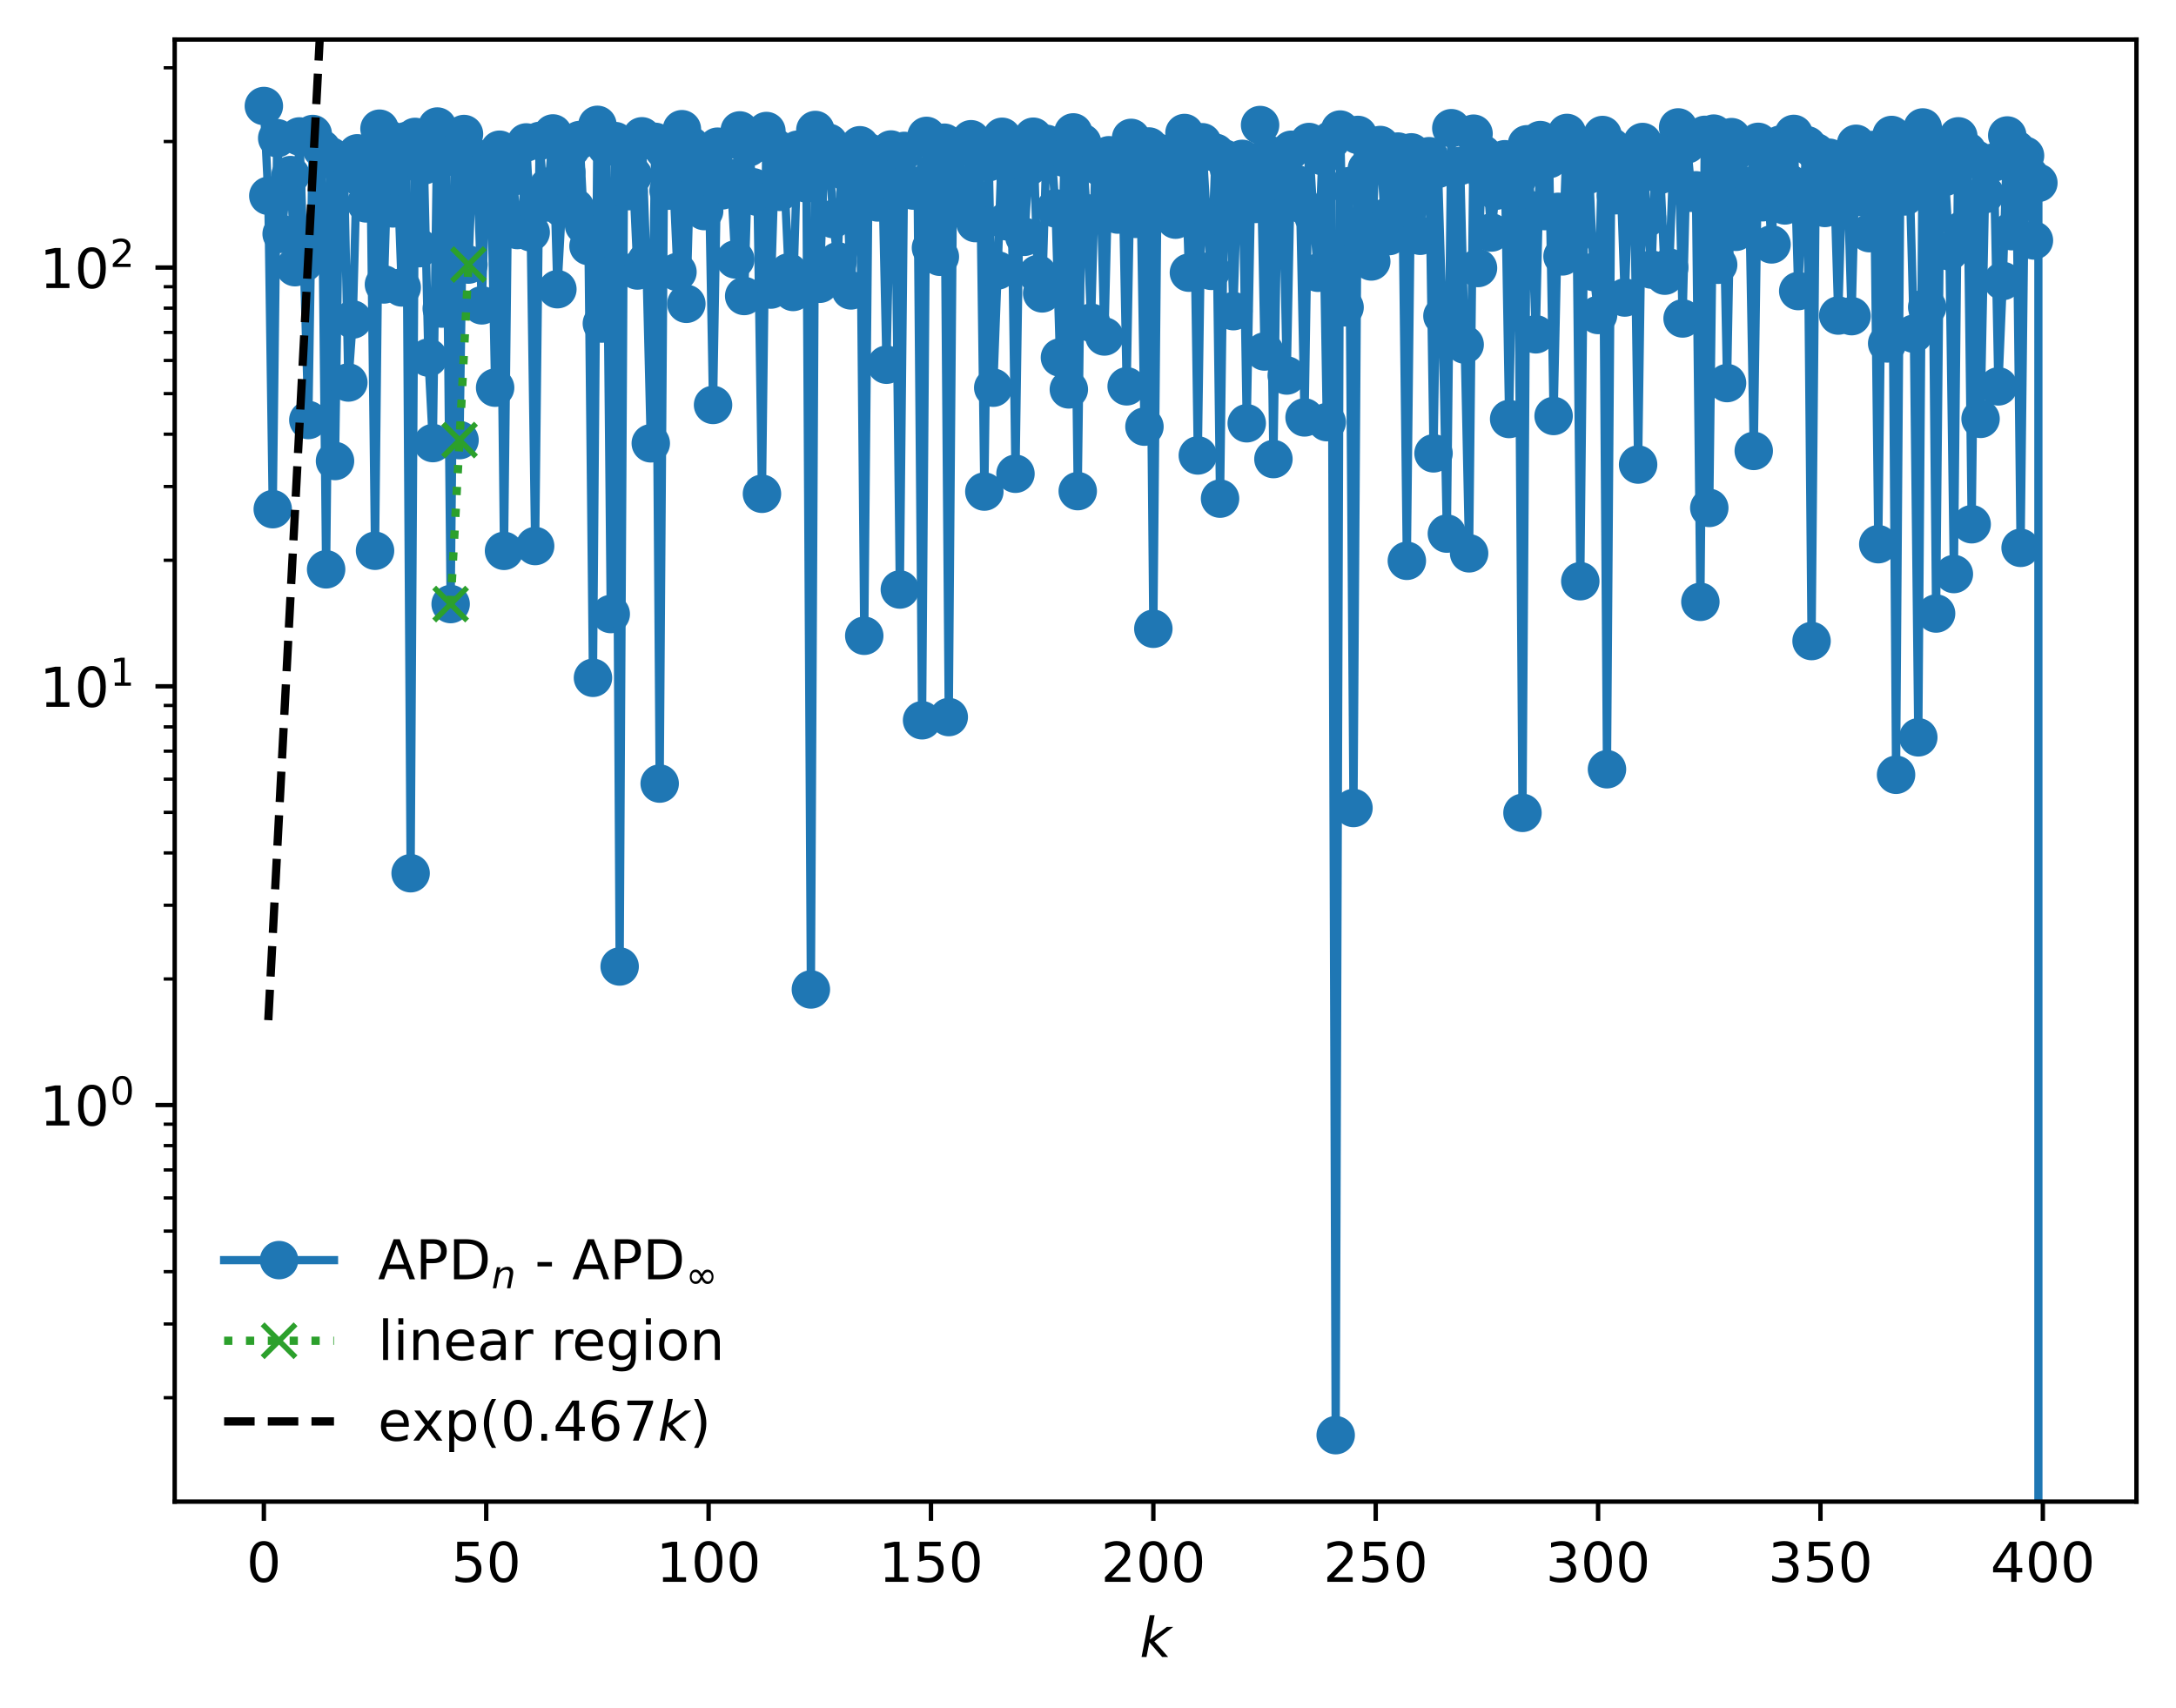 <?xml version="1.0" encoding="utf-8" standalone="no"?>
<!DOCTYPE svg PUBLIC "-//W3C//DTD SVG 1.1//EN"
  "http://www.w3.org/Graphics/SVG/1.1/DTD/svg11.dtd">
<!-- Created with matplotlib (https://matplotlib.org/) -->
<svg height="310.868pt" version="1.1" viewBox="0 0 396.12 310.868" width="396.12pt" xmlns="http://www.w3.org/2000/svg" xmlns:xlink="http://www.w3.org/1999/xlink">
 <defs>
  <style type="text/css">
*{stroke-linecap:butt;stroke-linejoin:round;}
  </style>
 </defs>
 <g id="figure_1">
  <g id="patch_1">
   <path d="M 0 310.868 
L 396.12 310.868 
L 396.12 0 
L 0 0 
z
" style="fill:#ffffff;"/>
  </g>
  <g id="axes_1">
   <g id="patch_2">
    <path d="M 31.8 273.312 
L 388.92 273.312 
L 388.92 7.2 
L 31.8 7.2 
z
" style="fill:#ffffff;"/>
   </g>
   <g id="matplotlib.axis_1">
    <g id="xtick_1">
     <g id="line2d_1">
      <defs>
       <path d="M 0 0 
L 0 3.5 
" id="m72e4754844" style="stroke:#000000;stroke-width:0.8;"/>
      </defs>
      <g>
       <use style="stroke:#000000;stroke-width:0.8;" x="48.033" xlink:href="#m72e4754844" y="273.312"/>
      </g>
     </g>
     <g id="text_1">
      <!-- 0 -->
      <defs>
       <path d="M 31.781 66.406 
Q 24.172 66.406 20.328 58.906 
Q 16.5 51.422 16.5 36.375 
Q 16.5 21.391 20.328 13.891 
Q 24.172 6.391 31.781 6.391 
Q 39.453 6.391 43.281 13.891 
Q 47.125 21.391 47.125 36.375 
Q 47.125 51.422 43.281 58.906 
Q 39.453 66.406 31.781 66.406 
z
M 31.781 74.219 
Q 44.047 74.219 50.516 64.516 
Q 56.984 54.828 56.984 36.375 
Q 56.984 17.969 50.516 8.266 
Q 44.047 -1.422 31.781 -1.422 
Q 19.531 -1.422 13.062 8.266 
Q 6.594 17.969 6.594 36.375 
Q 6.594 54.828 13.062 64.516 
Q 19.531 74.219 31.781 74.219 
z
" id="DejaVuSans-48"/>
      </defs>
      <g transform="translate(44.851 287.91)scale(0.1 -0.1)">
       <use xlink:href="#DejaVuSans-48"/>
      </g>
     </g>
    </g>
    <g id="xtick_2">
     <g id="line2d_2">
      <g>
       <use style="stroke:#000000;stroke-width:0.8;" x="88.513" xlink:href="#m72e4754844" y="273.312"/>
      </g>
     </g>
     <g id="text_2">
      <!-- 50 -->
      <defs>
       <path d="M 10.797 72.906 
L 49.516 72.906 
L 49.516 64.594 
L 19.828 64.594 
L 19.828 46.734 
Q 21.969 47.469 24.109 47.828 
Q 26.266 48.188 28.422 48.188 
Q 40.625 48.188 47.75 41.5 
Q 54.891 34.812 54.891 23.391 
Q 54.891 11.625 47.562 5.094 
Q 40.234 -1.422 26.906 -1.422 
Q 22.312 -1.422 17.547 -0.641 
Q 12.797 0.141 7.719 1.703 
L 7.719 11.625 
Q 12.109 9.234 16.797 8.062 
Q 21.484 6.891 26.703 6.891 
Q 35.156 6.891 40.078 11.328 
Q 45.016 15.766 45.016 23.391 
Q 45.016 31 40.078 35.438 
Q 35.156 39.891 26.703 39.891 
Q 22.75 39.891 18.812 39.016 
Q 14.891 38.141 10.797 36.281 
z
" id="DejaVuSans-53"/>
      </defs>
      <g transform="translate(82.151 287.91)scale(0.1 -0.1)">
       <use xlink:href="#DejaVuSans-53"/>
       <use x="63.623" xlink:href="#DejaVuSans-48"/>
      </g>
     </g>
    </g>
    <g id="xtick_3">
     <g id="line2d_3">
      <g>
       <use style="stroke:#000000;stroke-width:0.8;" x="128.994" xlink:href="#m72e4754844" y="273.312"/>
      </g>
     </g>
     <g id="text_3">
      <!-- 100 -->
      <defs>
       <path d="M 12.406 8.297 
L 28.516 8.297 
L 28.516 63.922 
L 10.984 60.406 
L 10.984 69.391 
L 28.422 72.906 
L 38.281 72.906 
L 38.281 8.297 
L 54.391 8.297 
L 54.391 0 
L 12.406 0 
z
" id="DejaVuSans-49"/>
      </defs>
      <g transform="translate(119.45 287.91)scale(0.1 -0.1)">
       <use xlink:href="#DejaVuSans-49"/>
       <use x="63.623" xlink:href="#DejaVuSans-48"/>
       <use x="127.246" xlink:href="#DejaVuSans-48"/>
      </g>
     </g>
    </g>
    <g id="xtick_4">
     <g id="line2d_4">
      <g>
       <use style="stroke:#000000;stroke-width:0.8;" x="169.475" xlink:href="#m72e4754844" y="273.312"/>
      </g>
     </g>
     <g id="text_4">
      <!-- 150 -->
      <g transform="translate(159.931 287.91)scale(0.1 -0.1)">
       <use xlink:href="#DejaVuSans-49"/>
       <use x="63.623" xlink:href="#DejaVuSans-53"/>
       <use x="127.246" xlink:href="#DejaVuSans-48"/>
      </g>
     </g>
    </g>
    <g id="xtick_5">
     <g id="line2d_5">
      <g>
       <use style="stroke:#000000;stroke-width:0.8;" x="209.955" xlink:href="#m72e4754844" y="273.312"/>
      </g>
     </g>
     <g id="text_5">
      <!-- 200 -->
      <defs>
       <path d="M 19.188 8.297 
L 53.609 8.297 
L 53.609 0 
L 7.328 0 
L 7.328 8.297 
Q 12.938 14.109 22.625 23.891 
Q 32.328 33.688 34.812 36.531 
Q 39.547 41.844 41.422 45.531 
Q 43.312 49.219 43.312 52.781 
Q 43.312 58.594 39.234 62.25 
Q 35.156 65.922 28.609 65.922 
Q 23.969 65.922 18.812 64.312 
Q 13.672 62.703 7.812 59.422 
L 7.812 69.391 
Q 13.766 71.781 18.938 73 
Q 24.125 74.219 28.422 74.219 
Q 39.75 74.219 46.484 68.547 
Q 53.219 62.891 53.219 53.422 
Q 53.219 48.922 51.531 44.891 
Q 49.859 40.875 45.406 35.406 
Q 44.188 33.984 37.641 27.219 
Q 31.109 20.453 19.188 8.297 
z
" id="DejaVuSans-50"/>
      </defs>
      <g transform="translate(200.411 287.91)scale(0.1 -0.1)">
       <use xlink:href="#DejaVuSans-50"/>
       <use x="63.623" xlink:href="#DejaVuSans-48"/>
       <use x="127.246" xlink:href="#DejaVuSans-48"/>
      </g>
     </g>
    </g>
    <g id="xtick_6">
     <g id="line2d_6">
      <g>
       <use style="stroke:#000000;stroke-width:0.8;" x="250.436" xlink:href="#m72e4754844" y="273.312"/>
      </g>
     </g>
     <g id="text_6">
      <!-- 250 -->
      <g transform="translate(240.892 287.91)scale(0.1 -0.1)">
       <use xlink:href="#DejaVuSans-50"/>
       <use x="63.623" xlink:href="#DejaVuSans-53"/>
       <use x="127.246" xlink:href="#DejaVuSans-48"/>
      </g>
     </g>
    </g>
    <g id="xtick_7">
     <g id="line2d_7">
      <g>
       <use style="stroke:#000000;stroke-width:0.8;" x="290.916" xlink:href="#m72e4754844" y="273.312"/>
      </g>
     </g>
     <g id="text_7">
      <!-- 300 -->
      <defs>
       <path d="M 40.578 39.312 
Q 47.656 37.797 51.625 33 
Q 55.609 28.219 55.609 21.188 
Q 55.609 10.406 48.188 4.484 
Q 40.766 -1.422 27.094 -1.422 
Q 22.516 -1.422 17.656 -0.516 
Q 12.797 0.391 7.625 2.203 
L 7.625 11.719 
Q 11.719 9.328 16.594 8.109 
Q 21.484 6.891 26.812 6.891 
Q 36.078 6.891 40.938 10.547 
Q 45.797 14.203 45.797 21.188 
Q 45.797 27.641 41.281 31.266 
Q 36.766 34.906 28.719 34.906 
L 20.219 34.906 
L 20.219 43.016 
L 29.109 43.016 
Q 36.375 43.016 40.234 45.922 
Q 44.094 48.828 44.094 54.297 
Q 44.094 59.906 40.109 62.906 
Q 36.141 65.922 28.719 65.922 
Q 24.656 65.922 20.016 65.031 
Q 15.375 64.156 9.812 62.312 
L 9.812 71.094 
Q 15.438 72.656 20.344 73.438 
Q 25.25 74.219 29.594 74.219 
Q 40.828 74.219 47.359 69.109 
Q 53.906 64.016 53.906 55.328 
Q 53.906 49.266 50.438 45.094 
Q 46.969 40.922 40.578 39.312 
z
" id="DejaVuSans-51"/>
      </defs>
      <g transform="translate(281.373 287.91)scale(0.1 -0.1)">
       <use xlink:href="#DejaVuSans-51"/>
       <use x="63.623" xlink:href="#DejaVuSans-48"/>
       <use x="127.246" xlink:href="#DejaVuSans-48"/>
      </g>
     </g>
    </g>
    <g id="xtick_8">
     <g id="line2d_8">
      <g>
       <use style="stroke:#000000;stroke-width:0.8;" x="331.397" xlink:href="#m72e4754844" y="273.312"/>
      </g>
     </g>
     <g id="text_8">
      <!-- 350 -->
      <g transform="translate(321.853 287.91)scale(0.1 -0.1)">
       <use xlink:href="#DejaVuSans-51"/>
       <use x="63.623" xlink:href="#DejaVuSans-53"/>
       <use x="127.246" xlink:href="#DejaVuSans-48"/>
      </g>
     </g>
    </g>
    <g id="xtick_9">
     <g id="line2d_9">
      <g>
       <use style="stroke:#000000;stroke-width:0.8;" x="371.878" xlink:href="#m72e4754844" y="273.312"/>
      </g>
     </g>
     <g id="text_9">
      <!-- 400 -->
      <defs>
       <path d="M 37.797 64.312 
L 12.891 25.391 
L 37.797 25.391 
z
M 35.203 72.906 
L 47.609 72.906 
L 47.609 25.391 
L 58.016 25.391 
L 58.016 17.188 
L 47.609 17.188 
L 47.609 0 
L 37.797 0 
L 37.797 17.188 
L 4.891 17.188 
L 4.891 26.703 
z
" id="DejaVuSans-52"/>
      </defs>
      <g transform="translate(362.334 287.91)scale(0.1 -0.1)">
       <use xlink:href="#DejaVuSans-52"/>
       <use x="63.623" xlink:href="#DejaVuSans-48"/>
       <use x="127.246" xlink:href="#DejaVuSans-48"/>
      </g>
     </g>
    </g>
    <g id="text_10">
     <!-- $ k $ -->
     <defs>
      <path d="M 18.312 75.984 
L 27.297 75.984 
L 18.703 31.688 
L 49.516 54.688 
L 61.188 54.688 
L 26.812 28.516 
L 51.906 0 
L 41.016 0 
L 17.672 26.703 
L 12.5 0 
L 3.516 0 
z
" id="DejaVuSans-Oblique-107"/>
     </defs>
     <g transform="translate(207.46 301.589)scale(0.1 -0.1)">
      <use transform="translate(0 0.016)" xlink:href="#DejaVuSans-Oblique-107"/>
     </g>
    </g>
   </g>
   <g id="matplotlib.axis_2">
    <g id="ytick_1">
     <g id="line2d_10">
      <defs>
       <path d="M 0 0 
L -3.5 0 
" id="m013407c5b7" style="stroke:#000000;stroke-width:0.8;"/>
      </defs>
      <g>
       <use style="stroke:#000000;stroke-width:0.8;" x="31.8" xlink:href="#m013407c5b7" y="201.128"/>
      </g>
     </g>
     <g id="text_11">
      <!-- $\mathdefault{10^{0}}$ -->
      <g transform="translate(7.2 204.927)scale(0.1 -0.1)">
       <use transform="translate(0 0.766)" xlink:href="#DejaVuSans-49"/>
       <use transform="translate(63.623 0.766)" xlink:href="#DejaVuSans-48"/>
       <use transform="translate(128.203 39.047)scale(0.7)" xlink:href="#DejaVuSans-48"/>
      </g>
     </g>
    </g>
    <g id="ytick_2">
     <g id="line2d_11">
      <g>
       <use style="stroke:#000000;stroke-width:0.8;" x="31.8" xlink:href="#m013407c5b7" y="124.914"/>
      </g>
     </g>
     <g id="text_12">
      <!-- $\mathdefault{10^{1}}$ -->
      <g transform="translate(7.2 128.714)scale(0.1 -0.1)">
       <use transform="translate(0 0.684)" xlink:href="#DejaVuSans-49"/>
       <use transform="translate(63.623 0.684)" xlink:href="#DejaVuSans-48"/>
       <use transform="translate(128.203 38.966)scale(0.7)" xlink:href="#DejaVuSans-49"/>
      </g>
     </g>
    </g>
    <g id="ytick_3">
     <g id="line2d_12">
      <g>
       <use style="stroke:#000000;stroke-width:0.8;" x="31.8" xlink:href="#m013407c5b7" y="48.7"/>
      </g>
     </g>
     <g id="text_13">
      <!-- $\mathdefault{10^{2}}$ -->
      <g transform="translate(7.2 52.5)scale(0.1 -0.1)">
       <use transform="translate(0 0.766)" xlink:href="#DejaVuSans-49"/>
       <use transform="translate(63.623 0.766)" xlink:href="#DejaVuSans-48"/>
       <use transform="translate(128.203 39.047)scale(0.7)" xlink:href="#DejaVuSans-50"/>
      </g>
     </g>
    </g>
    <g id="ytick_4">
     <g id="line2d_13">
      <defs>
       <path d="M 0 0 
L -2 0 
" id="m8fa41bd05f" style="stroke:#000000;stroke-width:0.6;"/>
      </defs>
      <g>
       <use style="stroke:#000000;stroke-width:0.6;" x="31.8" xlink:href="#m8fa41bd05f" y="254.4"/>
      </g>
     </g>
    </g>
    <g id="ytick_5">
     <g id="line2d_14">
      <g>
       <use style="stroke:#000000;stroke-width:0.6;" x="31.8" xlink:href="#m8fa41bd05f" y="240.979"/>
      </g>
     </g>
    </g>
    <g id="ytick_6">
     <g id="line2d_15">
      <g>
       <use style="stroke:#000000;stroke-width:0.6;" x="31.8" xlink:href="#m8fa41bd05f" y="231.457"/>
      </g>
     </g>
    </g>
    <g id="ytick_7">
     <g id="line2d_16">
      <g>
       <use style="stroke:#000000;stroke-width:0.6;" x="31.8" xlink:href="#m8fa41bd05f" y="224.071"/>
      </g>
     </g>
    </g>
    <g id="ytick_8">
     <g id="line2d_17">
      <g>
       <use style="stroke:#000000;stroke-width:0.6;" x="31.8" xlink:href="#m8fa41bd05f" y="218.036"/>
      </g>
     </g>
    </g>
    <g id="ytick_9">
     <g id="line2d_18">
      <g>
       <use style="stroke:#000000;stroke-width:0.6;" x="31.8" xlink:href="#m8fa41bd05f" y="212.934"/>
      </g>
     </g>
    </g>
    <g id="ytick_10">
     <g id="line2d_19">
      <g>
       <use style="stroke:#000000;stroke-width:0.6;" x="31.8" xlink:href="#m8fa41bd05f" y="208.514"/>
      </g>
     </g>
    </g>
    <g id="ytick_11">
     <g id="line2d_20">
      <g>
       <use style="stroke:#000000;stroke-width:0.6;" x="31.8" xlink:href="#m8fa41bd05f" y="204.616"/>
      </g>
     </g>
    </g>
    <g id="ytick_12">
     <g id="line2d_21">
      <g>
       <use style="stroke:#000000;stroke-width:0.6;" x="31.8" xlink:href="#m8fa41bd05f" y="178.186"/>
      </g>
     </g>
    </g>
    <g id="ytick_13">
     <g id="line2d_22">
      <g>
       <use style="stroke:#000000;stroke-width:0.6;" x="31.8" xlink:href="#m8fa41bd05f" y="164.765"/>
      </g>
     </g>
    </g>
    <g id="ytick_14">
     <g id="line2d_23">
      <g>
       <use style="stroke:#000000;stroke-width:0.6;" x="31.8" xlink:href="#m8fa41bd05f" y="155.243"/>
      </g>
     </g>
    </g>
    <g id="ytick_15">
     <g id="line2d_24">
      <g>
       <use style="stroke:#000000;stroke-width:0.6;" x="31.8" xlink:href="#m8fa41bd05f" y="147.857"/>
      </g>
     </g>
    </g>
    <g id="ytick_16">
     <g id="line2d_25">
      <g>
       <use style="stroke:#000000;stroke-width:0.6;" x="31.8" xlink:href="#m8fa41bd05f" y="141.822"/>
      </g>
     </g>
    </g>
    <g id="ytick_17">
     <g id="line2d_26">
      <g>
       <use style="stroke:#000000;stroke-width:0.6;" x="31.8" xlink:href="#m8fa41bd05f" y="136.72"/>
      </g>
     </g>
    </g>
    <g id="ytick_18">
     <g id="line2d_27">
      <g>
       <use style="stroke:#000000;stroke-width:0.6;" x="31.8" xlink:href="#m8fa41bd05f" y="132.3"/>
      </g>
     </g>
    </g>
    <g id="ytick_19">
     <g id="line2d_28">
      <g>
       <use style="stroke:#000000;stroke-width:0.6;" x="31.8" xlink:href="#m8fa41bd05f" y="128.402"/>
      </g>
     </g>
    </g>
    <g id="ytick_20">
     <g id="line2d_29">
      <g>
       <use style="stroke:#000000;stroke-width:0.6;" x="31.8" xlink:href="#m8fa41bd05f" y="101.972"/>
      </g>
     </g>
    </g>
    <g id="ytick_21">
     <g id="line2d_30">
      <g>
       <use style="stroke:#000000;stroke-width:0.6;" x="31.8" xlink:href="#m8fa41bd05f" y="88.551"/>
      </g>
     </g>
    </g>
    <g id="ytick_22">
     <g id="line2d_31">
      <g>
       <use style="stroke:#000000;stroke-width:0.6;" x="31.8" xlink:href="#m8fa41bd05f" y="79.029"/>
      </g>
     </g>
    </g>
    <g id="ytick_23">
     <g id="line2d_32">
      <g>
       <use style="stroke:#000000;stroke-width:0.6;" x="31.8" xlink:href="#m8fa41bd05f" y="71.643"/>
      </g>
     </g>
    </g>
    <g id="ytick_24">
     <g id="line2d_33">
      <g>
       <use style="stroke:#000000;stroke-width:0.6;" x="31.8" xlink:href="#m8fa41bd05f" y="65.608"/>
      </g>
     </g>
    </g>
    <g id="ytick_25">
     <g id="line2d_34">
      <g>
       <use style="stroke:#000000;stroke-width:0.6;" x="31.8" xlink:href="#m8fa41bd05f" y="60.506"/>
      </g>
     </g>
    </g>
    <g id="ytick_26">
     <g id="line2d_35">
      <g>
       <use style="stroke:#000000;stroke-width:0.6;" x="31.8" xlink:href="#m8fa41bd05f" y="56.086"/>
      </g>
     </g>
    </g>
    <g id="ytick_27">
     <g id="line2d_36">
      <g>
       <use style="stroke:#000000;stroke-width:0.6;" x="31.8" xlink:href="#m8fa41bd05f" y="52.188"/>
      </g>
     </g>
    </g>
    <g id="ytick_28">
     <g id="line2d_37">
      <g>
       <use style="stroke:#000000;stroke-width:0.6;" x="31.8" xlink:href="#m8fa41bd05f" y="25.758"/>
      </g>
     </g>
    </g>
    <g id="ytick_29">
     <g id="line2d_38">
      <g>
       <use style="stroke:#000000;stroke-width:0.6;" x="31.8" xlink:href="#m8fa41bd05f" y="12.337"/>
      </g>
     </g>
    </g>
   </g>
   <g id="line2d_39">
    <path clip-path="url(#p1201a631d8)" d="M 48.033 19.296 
L 48.842 35.643 
L 49.652 92.674 
L 50.462 25.154 
L 51.271 42.571 
L 52.081 34.312 
L 52.89 31.869 
L 53.7 48.631 
L 54.51 24.834 
L 55.319 47.835 
L 56.129 76.445 
L 56.938 24.389 
L 57.748 43.4 
L 58.558 27.082 
L 59.367 103.625 
L 60.177 28.442 
L 60.987 83.905 
L 61.796 29.97 
L 62.606 29.53 
L 63.415 69.618 
L 64.225 58.155 
L 65.035 27.907 
L 66.654 37.02 
L 67.463 32.361 
L 68.273 100.243 
L 69.083 23.424 
L 69.892 51.771 
L 70.702 25.317 
L 71.511 37.928 
L 72.321 30.264 
L 73.131 52.315 
L 73.94 25.68 
L 74.75 158.937 
L 75.56 24.922 
L 76.369 45.167 
L 77.179 30.104 
L 77.988 65.084 
L 78.798 80.646 
L 79.608 23.032 
L 80.417 56.165 
L 81.227 26.848 
L 82.036 109.947 
L 82.846 28.619 
L 83.656 80.102 
L 84.465 24.393 
L 85.275 48.158 
L 86.085 28.487 
L 86.894 31.094 
L 87.704 55.577 
L 88.513 30.749 
L 89.323 29.172 
L 90.133 70.56 
L 90.942 27.251 
L 91.752 100.261 
L 92.561 28.276 
L 93.371 32.152 
L 94.181 41.868 
L 94.99 41.771 
L 95.8 25.924 
L 96.609 42.288 
L 97.419 99.384 
L 98.229 25.65 
L 99.038 36.91 
L 99.848 33.963 
L 100.658 24.289 
L 101.467 52.639 
L 102.277 37.84 
L 103.086 31.308 
L 103.896 27.066 
L 104.706 37.809 
L 105.515 25.486 
L 106.325 41.014 
L 107.134 44.79 
L 107.944 123.369 
L 108.754 22.725 
L 109.563 58.887 
L 110.373 26.718 
L 111.182 111.76 
L 111.992 25.683 
L 112.802 175.912 
L 113.611 27.203 
L 114.421 34.788 
L 115.231 31.919 
L 116.04 49.233 
L 116.85 24.809 
L 117.659 47.566 
L 118.469 80.687 
L 119.279 25.82 
L 120.088 142.618 
L 120.898 27.296 
L 121.707 34.701 
L 122.517 31.758 
L 123.327 49.503 
L 124.136 23.518 
L 124.946 55.298 
L 125.756 26.53 
L 126.565 35.151 
L 127.375 32.433 
L 128.184 38.414 
L 128.994 28.947 
L 129.804 73.702 
L 130.613 26.699 
L 131.423 34.65 
L 132.232 33.867 
L 133.042 32.456 
L 133.852 47.217 
L 134.661 23.74 
L 135.471 53.874 
L 136.28 26.845 
L 137.09 34.085 
L 137.9 35.826 
L 138.709 89.872 
L 139.519 23.848 
L 140.329 52.704 
L 141.138 26.899 
L 141.948 34.923 
L 142.757 31.807 
L 143.567 49.573 
L 144.377 53.14 
L 145.186 27.251 
L 145.996 29.176 
L 146.805 33.387 
L 147.615 180.093 
L 148.425 23.66 
L 149.234 51.65 
L 150.044 28.812 
L 150.853 25.987 
L 151.663 39.869 
L 152.473 47.557 
L 153.282 28.168 
L 154.092 31.322 
L 154.902 52.857 
L 155.711 35.245 
L 156.521 26.439 
L 157.33 115.715 
L 158.14 27.735 
L 158.95 33.106 
L 159.759 36.846 
L 160.569 29.78 
L 161.378 66.383 
L 162.188 27.212 
L 162.998 34.749 
L 163.807 107.298 
L 164.617 27.469 
L 165.427 33.547 
L 166.236 34.684 
L 167.046 34.085 
L 167.855 131.097 
L 168.665 24.736 
L 169.475 45.107 
L 170.284 31.104 
L 171.094 46.734 
L 171.903 25.974 
L 172.713 130.514 
L 173.523 27.491 
L 174.332 33.932 
L 175.142 33.596 
L 175.951 38.287 
L 176.761 25.341 
L 177.571 40.604 
L 178.38 27.931 
L 179.19 89.47 
L 180 29.515 
L 180.809 70.562 
L 181.619 49.22 
L 182.428 24.898 
L 183.238 40.271 
L 184.048 28.11 
L 184.857 86.228 
L 185.667 31.18 
L 186.476 43.102 
L 187.286 30.317 
L 188.096 24.885 
L 188.905 49.891 
L 189.715 53.397 
L 190.524 26.189 
L 191.334 26.572 
L 192.144 37.928 
L 192.953 65.071 
L 193.763 28.725 
L 194.573 70.874 
L 195.382 24.1 
L 196.192 89.388 
L 197.001 25.986 
L 197.811 38.809 
L 198.621 58.729 
L 199.43 28.903 
L 200.24 30.369 
L 201.049 61.242 
L 201.859 28.26 
L 202.669 32.302 
L 203.478 39.052 
L 204.288 28.991 
L 205.098 70.313 
L 205.907 25.098 
L 206.717 39.835 
L 207.526 28.595 
L 208.336 77.652 
L 209.146 26.663 
L 209.955 114.442 
L 210.765 27.774 
L 211.574 33.268 
L 212.384 35.734 
L 213.194 31.784 
L 214.003 39.978 
L 214.813 29.676 
L 215.622 24.207 
L 216.432 49.628 
L 217.242 28.385 
L 218.051 82.896 
L 218.861 25.891 
L 219.671 39.576 
L 220.48 49.295 
L 221.29 27.809 
L 222.099 90.755 
L 222.909 28.873 
L 223.719 30.784 
L 224.528 56.634 
L 225.338 30.513 
L 226.147 28.916 
L 226.957 77.04 
L 227.767 33.321 
L 228.576 37.115 
L 229.386 22.759 
L 230.196 63.975 
L 231.005 28.167 
L 231.815 83.556 
L 232.624 30.219 
L 233.434 29.481 
L 234.244 68.348 
L 235.053 27.262 
L 235.863 33.447 
L 236.672 37.026 
L 237.482 75.973 
L 238.292 25.847 
L 239.101 39.41 
L 239.911 49.643 
L 240.72 28.411 
L 241.53 76.837 
L 242.34 25.484 
L 243.149 261.216 
L 243.959 23.581 
L 244.769 55.934 
L 245.578 33.89 
L 246.388 147.065 
L 247.197 24.559 
L 248.007 46.115 
L 248.817 30.749 
L 249.626 47.588 
L 250.436 27.043 
L 251.245 26.394 
L 252.055 39.673 
L 252.865 42.968 
L 253.674 29.949 
L 254.484 27.586 
L 255.293 35.123 
L 256.103 102.072 
L 256.913 27.733 
L 257.722 32.403 
L 258.532 42.913 
L 259.342 31.462 
L 260.151 28.433 
L 260.961 82.514 
L 261.77 30.735 
L 262.58 57.507 
L 263.39 97.121 
L 264.199 23.333 
L 265.009 58.21 
L 265.818 30.194 
L 266.628 62.719 
L 267.438 100.709 
L 268.247 24.331 
L 269.057 48.782 
L 269.867 28.013 
L 270.676 32.257 
L 271.486 42.319 
L 272.295 34.715 
L 273.105 30.728 
L 273.915 28.987 
L 274.724 76.262 
L 275.534 34.682 
L 276.343 32.319 
L 277.153 147.95 
L 277.963 26.262 
L 278.772 38.269 
L 279.582 60.848 
L 280.391 25.494 
L 281.201 38.419 
L 282.011 28.962 
L 282.82 75.713 
L 283.63 38.559 
L 284.44 46.664 
L 285.249 24.198 
L 286.059 43.452 
L 286.868 26.975 
L 287.678 105.787 
L 288.488 28.157 
L 289.297 31.758 
L 290.107 49.503 
L 290.916 57.333 
L 291.726 24.575 
L 292.536 140.012 
L 293.345 26.753 
L 294.155 35.531 
L 294.964 31.178 
L 295.774 54.152 
L 296.584 32.068 
L 297.393 28.133 
L 298.203 84.555 
L 299.013 25.846 
L 299.822 39.653 
L 300.632 49.063 
L 301.441 27.714 
L 302.251 31.808 
L 303.061 50.175 
L 303.87 48.709 
L 304.68 27.58 
L 305.489 23.192 
L 306.299 57.964 
L 307.109 26.278 
L 307.918 35.093 
L 308.728 34.642 
L 309.538 109.542 
L 310.347 24.547 
L 311.157 92.447 
L 311.966 24.32 
L 312.776 48.187 
L 313.586 29.195 
L 314.395 69.723 
L 315.205 24.959 
L 316.014 42.189 
L 316.824 27.024 
L 317.634 33.765 
L 318.443 36.431 
L 319.253 82.07 
L 320.062 25.821 
L 320.872 36.811 
L 321.682 31.104 
L 322.491 44.482 
L 323.301 27.938 
L 324.111 26.317 
L 324.92 37.389 
L 325.73 33.385 
L 326.539 24.375 
L 327.349 52.977 
L 328.159 35.606 
L 328.968 26.444 
L 329.778 116.678 
L 330.587 27.725 
L 332.207 37.852 
L 333.016 28.713 
L 333.826 30.861 
L 334.635 57.434 
L 335.445 29.626 
L 336.255 30.285 
L 337.064 57.542 
L 337.874 26.172 
L 338.684 35.872 
L 339.493 31.656 
L 340.303 42.437 
L 341.112 27.285 
L 341.922 99.048 
L 342.732 29.577 
L 343.541 62.506 
L 344.351 24.569 
L 345.16 141.016 
L 345.97 26.805 
L 346.78 35.748 
L 347.589 30.652 
L 348.399 60.742 
L 349.209 134.201 
L 350.018 23.199 
L 350.828 55.901 
L 351.637 26.79 
L 352.447 111.667 
L 353.257 27.942 
L 354.066 32.202 
L 354.876 45.745 
L 355.685 104.482 
L 356.495 24.814 
L 357.305 41.859 
L 358.114 27.531 
L 358.924 95.417 
L 359.733 29.032 
L 360.543 76.237 
L 361.353 35.33 
L 362.162 29.782 
L 362.972 29.567 
L 363.782 70.324 
L 364.591 51.144 
L 365.401 24.66 
L 366.21 42.075 
L 367.02 27.212 
L 367.83 99.712 
L 368.639 28.335 
L 369.449 31.966 
L 370.258 43.763 
L 371.068 33.284 
L 371.071 311.868 
L 371.071 311.868 
" style="fill:none;stroke:#1f77b4;stroke-linecap:square;stroke-width:1.5;"/>
    <defs>
     <path d="M 0 3 
C 0.796 3 1.559 2.684 2.121 2.121 
C 2.684 1.559 3 0.796 3 0 
C 3 -0.796 2.684 -1.559 2.121 -2.121 
C 1.559 -2.684 0.796 -3 0 -3 
C -0.796 -3 -1.559 -2.684 -2.121 -2.121 
C -2.684 -1.559 -3 -0.796 -3 0 
C -3 0.796 -2.684 1.559 -2.121 2.121 
C -1.559 2.684 -0.796 3 0 3 
z
" id="m41bcd94804" style="stroke:#1f77b4;"/>
    </defs>
    <g clip-path="url(#p1201a631d8)">
     <use style="fill:#1f77b4;stroke:#1f77b4;" x="48.033" xlink:href="#m41bcd94804" y="19.296"/>
     <use style="fill:#1f77b4;stroke:#1f77b4;" x="48.842" xlink:href="#m41bcd94804" y="35.643"/>
     <use style="fill:#1f77b4;stroke:#1f77b4;" x="49.652" xlink:href="#m41bcd94804" y="92.674"/>
     <use style="fill:#1f77b4;stroke:#1f77b4;" x="50.462" xlink:href="#m41bcd94804" y="25.154"/>
     <use style="fill:#1f77b4;stroke:#1f77b4;" x="51.271" xlink:href="#m41bcd94804" y="42.571"/>
     <use style="fill:#1f77b4;stroke:#1f77b4;" x="52.081" xlink:href="#m41bcd94804" y="34.312"/>
     <use style="fill:#1f77b4;stroke:#1f77b4;" x="52.89" xlink:href="#m41bcd94804" y="31.869"/>
     <use style="fill:#1f77b4;stroke:#1f77b4;" x="53.7" xlink:href="#m41bcd94804" y="48.631"/>
     <use style="fill:#1f77b4;stroke:#1f77b4;" x="54.51" xlink:href="#m41bcd94804" y="24.834"/>
     <use style="fill:#1f77b4;stroke:#1f77b4;" x="55.319" xlink:href="#m41bcd94804" y="47.835"/>
     <use style="fill:#1f77b4;stroke:#1f77b4;" x="56.129" xlink:href="#m41bcd94804" y="76.445"/>
     <use style="fill:#1f77b4;stroke:#1f77b4;" x="56.938" xlink:href="#m41bcd94804" y="24.389"/>
     <use style="fill:#1f77b4;stroke:#1f77b4;" x="57.748" xlink:href="#m41bcd94804" y="43.4"/>
     <use style="fill:#1f77b4;stroke:#1f77b4;" x="58.558" xlink:href="#m41bcd94804" y="27.082"/>
     <use style="fill:#1f77b4;stroke:#1f77b4;" x="59.367" xlink:href="#m41bcd94804" y="103.625"/>
     <use style="fill:#1f77b4;stroke:#1f77b4;" x="60.177" xlink:href="#m41bcd94804" y="28.442"/>
     <use style="fill:#1f77b4;stroke:#1f77b4;" x="60.987" xlink:href="#m41bcd94804" y="83.905"/>
     <use style="fill:#1f77b4;stroke:#1f77b4;" x="61.796" xlink:href="#m41bcd94804" y="29.97"/>
     <use style="fill:#1f77b4;stroke:#1f77b4;" x="62.606" xlink:href="#m41bcd94804" y="29.53"/>
     <use style="fill:#1f77b4;stroke:#1f77b4;" x="63.415" xlink:href="#m41bcd94804" y="69.618"/>
     <use style="fill:#1f77b4;stroke:#1f77b4;" x="64.225" xlink:href="#m41bcd94804" y="58.155"/>
     <use style="fill:#1f77b4;stroke:#1f77b4;" x="65.035" xlink:href="#m41bcd94804" y="27.907"/>
     <use style="fill:#1f77b4;stroke:#1f77b4;" x="65.844" xlink:href="#m41bcd94804" y="32.505"/>
     <use style="fill:#1f77b4;stroke:#1f77b4;" x="66.654" xlink:href="#m41bcd94804" y="37.02"/>
     <use style="fill:#1f77b4;stroke:#1f77b4;" x="67.463" xlink:href="#m41bcd94804" y="32.361"/>
     <use style="fill:#1f77b4;stroke:#1f77b4;" x="68.273" xlink:href="#m41bcd94804" y="100.243"/>
     <use style="fill:#1f77b4;stroke:#1f77b4;" x="69.083" xlink:href="#m41bcd94804" y="23.424"/>
     <use style="fill:#1f77b4;stroke:#1f77b4;" x="69.892" xlink:href="#m41bcd94804" y="51.771"/>
     <use style="fill:#1f77b4;stroke:#1f77b4;" x="70.702" xlink:href="#m41bcd94804" y="25.317"/>
     <use style="fill:#1f77b4;stroke:#1f77b4;" x="71.511" xlink:href="#m41bcd94804" y="37.928"/>
     <use style="fill:#1f77b4;stroke:#1f77b4;" x="72.321" xlink:href="#m41bcd94804" y="30.264"/>
     <use style="fill:#1f77b4;stroke:#1f77b4;" x="73.131" xlink:href="#m41bcd94804" y="52.315"/>
     <use style="fill:#1f77b4;stroke:#1f77b4;" x="73.94" xlink:href="#m41bcd94804" y="25.68"/>
     <use style="fill:#1f77b4;stroke:#1f77b4;" x="74.75" xlink:href="#m41bcd94804" y="158.937"/>
     <use style="fill:#1f77b4;stroke:#1f77b4;" x="75.56" xlink:href="#m41bcd94804" y="24.922"/>
     <use style="fill:#1f77b4;stroke:#1f77b4;" x="76.369" xlink:href="#m41bcd94804" y="45.167"/>
     <use style="fill:#1f77b4;stroke:#1f77b4;" x="77.179" xlink:href="#m41bcd94804" y="30.104"/>
     <use style="fill:#1f77b4;stroke:#1f77b4;" x="77.988" xlink:href="#m41bcd94804" y="65.084"/>
     <use style="fill:#1f77b4;stroke:#1f77b4;" x="78.798" xlink:href="#m41bcd94804" y="80.646"/>
     <use style="fill:#1f77b4;stroke:#1f77b4;" x="79.608" xlink:href="#m41bcd94804" y="23.032"/>
     <use style="fill:#1f77b4;stroke:#1f77b4;" x="80.417" xlink:href="#m41bcd94804" y="56.165"/>
     <use style="fill:#1f77b4;stroke:#1f77b4;" x="81.227" xlink:href="#m41bcd94804" y="26.848"/>
     <use style="fill:#1f77b4;stroke:#1f77b4;" x="82.036" xlink:href="#m41bcd94804" y="109.947"/>
     <use style="fill:#1f77b4;stroke:#1f77b4;" x="82.846" xlink:href="#m41bcd94804" y="28.619"/>
     <use style="fill:#1f77b4;stroke:#1f77b4;" x="83.656" xlink:href="#m41bcd94804" y="80.102"/>
     <use style="fill:#1f77b4;stroke:#1f77b4;" x="84.465" xlink:href="#m41bcd94804" y="24.393"/>
     <use style="fill:#1f77b4;stroke:#1f77b4;" x="85.275" xlink:href="#m41bcd94804" y="48.158"/>
     <use style="fill:#1f77b4;stroke:#1f77b4;" x="86.085" xlink:href="#m41bcd94804" y="28.487"/>
     <use style="fill:#1f77b4;stroke:#1f77b4;" x="86.894" xlink:href="#m41bcd94804" y="31.094"/>
     <use style="fill:#1f77b4;stroke:#1f77b4;" x="87.704" xlink:href="#m41bcd94804" y="55.577"/>
     <use style="fill:#1f77b4;stroke:#1f77b4;" x="88.513" xlink:href="#m41bcd94804" y="30.749"/>
     <use style="fill:#1f77b4;stroke:#1f77b4;" x="89.323" xlink:href="#m41bcd94804" y="29.172"/>
     <use style="fill:#1f77b4;stroke:#1f77b4;" x="90.133" xlink:href="#m41bcd94804" y="70.56"/>
     <use style="fill:#1f77b4;stroke:#1f77b4;" x="90.942" xlink:href="#m41bcd94804" y="27.251"/>
     <use style="fill:#1f77b4;stroke:#1f77b4;" x="91.752" xlink:href="#m41bcd94804" y="100.261"/>
     <use style="fill:#1f77b4;stroke:#1f77b4;" x="92.561" xlink:href="#m41bcd94804" y="28.276"/>
     <use style="fill:#1f77b4;stroke:#1f77b4;" x="93.371" xlink:href="#m41bcd94804" y="32.152"/>
     <use style="fill:#1f77b4;stroke:#1f77b4;" x="94.181" xlink:href="#m41bcd94804" y="41.868"/>
     <use style="fill:#1f77b4;stroke:#1f77b4;" x="94.99" xlink:href="#m41bcd94804" y="41.771"/>
     <use style="fill:#1f77b4;stroke:#1f77b4;" x="95.8" xlink:href="#m41bcd94804" y="25.924"/>
     <use style="fill:#1f77b4;stroke:#1f77b4;" x="96.609" xlink:href="#m41bcd94804" y="42.288"/>
     <use style="fill:#1f77b4;stroke:#1f77b4;" x="97.419" xlink:href="#m41bcd94804" y="99.384"/>
     <use style="fill:#1f77b4;stroke:#1f77b4;" x="98.229" xlink:href="#m41bcd94804" y="25.65"/>
     <use style="fill:#1f77b4;stroke:#1f77b4;" x="99.038" xlink:href="#m41bcd94804" y="36.91"/>
     <use style="fill:#1f77b4;stroke:#1f77b4;" x="99.848" xlink:href="#m41bcd94804" y="33.963"/>
     <use style="fill:#1f77b4;stroke:#1f77b4;" x="100.658" xlink:href="#m41bcd94804" y="24.289"/>
     <use style="fill:#1f77b4;stroke:#1f77b4;" x="101.467" xlink:href="#m41bcd94804" y="52.639"/>
     <use style="fill:#1f77b4;stroke:#1f77b4;" x="102.277" xlink:href="#m41bcd94804" y="37.84"/>
     <use style="fill:#1f77b4;stroke:#1f77b4;" x="103.086" xlink:href="#m41bcd94804" y="31.308"/>
     <use style="fill:#1f77b4;stroke:#1f77b4;" x="103.896" xlink:href="#m41bcd94804" y="27.066"/>
     <use style="fill:#1f77b4;stroke:#1f77b4;" x="104.706" xlink:href="#m41bcd94804" y="37.809"/>
     <use style="fill:#1f77b4;stroke:#1f77b4;" x="105.515" xlink:href="#m41bcd94804" y="25.486"/>
     <use style="fill:#1f77b4;stroke:#1f77b4;" x="106.325" xlink:href="#m41bcd94804" y="41.014"/>
     <use style="fill:#1f77b4;stroke:#1f77b4;" x="107.134" xlink:href="#m41bcd94804" y="44.79"/>
     <use style="fill:#1f77b4;stroke:#1f77b4;" x="107.944" xlink:href="#m41bcd94804" y="123.369"/>
     <use style="fill:#1f77b4;stroke:#1f77b4;" x="108.754" xlink:href="#m41bcd94804" y="22.725"/>
     <use style="fill:#1f77b4;stroke:#1f77b4;" x="109.563" xlink:href="#m41bcd94804" y="58.887"/>
     <use style="fill:#1f77b4;stroke:#1f77b4;" x="110.373" xlink:href="#m41bcd94804" y="26.718"/>
     <use style="fill:#1f77b4;stroke:#1f77b4;" x="111.182" xlink:href="#m41bcd94804" y="111.76"/>
     <use style="fill:#1f77b4;stroke:#1f77b4;" x="111.992" xlink:href="#m41bcd94804" y="25.683"/>
     <use style="fill:#1f77b4;stroke:#1f77b4;" x="112.802" xlink:href="#m41bcd94804" y="175.912"/>
     <use style="fill:#1f77b4;stroke:#1f77b4;" x="113.611" xlink:href="#m41bcd94804" y="27.203"/>
     <use style="fill:#1f77b4;stroke:#1f77b4;" x="114.421" xlink:href="#m41bcd94804" y="34.788"/>
     <use style="fill:#1f77b4;stroke:#1f77b4;" x="115.231" xlink:href="#m41bcd94804" y="31.919"/>
     <use style="fill:#1f77b4;stroke:#1f77b4;" x="116.04" xlink:href="#m41bcd94804" y="49.233"/>
     <use style="fill:#1f77b4;stroke:#1f77b4;" x="116.85" xlink:href="#m41bcd94804" y="24.809"/>
     <use style="fill:#1f77b4;stroke:#1f77b4;" x="117.659" xlink:href="#m41bcd94804" y="47.566"/>
     <use style="fill:#1f77b4;stroke:#1f77b4;" x="118.469" xlink:href="#m41bcd94804" y="80.687"/>
     <use style="fill:#1f77b4;stroke:#1f77b4;" x="119.279" xlink:href="#m41bcd94804" y="25.82"/>
     <use style="fill:#1f77b4;stroke:#1f77b4;" x="120.088" xlink:href="#m41bcd94804" y="142.618"/>
     <use style="fill:#1f77b4;stroke:#1f77b4;" x="120.898" xlink:href="#m41bcd94804" y="27.296"/>
     <use style="fill:#1f77b4;stroke:#1f77b4;" x="121.707" xlink:href="#m41bcd94804" y="34.701"/>
     <use style="fill:#1f77b4;stroke:#1f77b4;" x="122.517" xlink:href="#m41bcd94804" y="31.758"/>
     <use style="fill:#1f77b4;stroke:#1f77b4;" x="123.327" xlink:href="#m41bcd94804" y="49.503"/>
     <use style="fill:#1f77b4;stroke:#1f77b4;" x="124.136" xlink:href="#m41bcd94804" y="23.518"/>
     <use style="fill:#1f77b4;stroke:#1f77b4;" x="124.946" xlink:href="#m41bcd94804" y="55.298"/>
     <use style="fill:#1f77b4;stroke:#1f77b4;" x="125.756" xlink:href="#m41bcd94804" y="26.53"/>
     <use style="fill:#1f77b4;stroke:#1f77b4;" x="126.565" xlink:href="#m41bcd94804" y="35.151"/>
     <use style="fill:#1f77b4;stroke:#1f77b4;" x="127.375" xlink:href="#m41bcd94804" y="32.433"/>
     <use style="fill:#1f77b4;stroke:#1f77b4;" x="128.184" xlink:href="#m41bcd94804" y="38.414"/>
     <use style="fill:#1f77b4;stroke:#1f77b4;" x="128.994" xlink:href="#m41bcd94804" y="28.947"/>
     <use style="fill:#1f77b4;stroke:#1f77b4;" x="129.804" xlink:href="#m41bcd94804" y="73.702"/>
     <use style="fill:#1f77b4;stroke:#1f77b4;" x="130.613" xlink:href="#m41bcd94804" y="26.699"/>
     <use style="fill:#1f77b4;stroke:#1f77b4;" x="131.423" xlink:href="#m41bcd94804" y="34.65"/>
     <use style="fill:#1f77b4;stroke:#1f77b4;" x="132.232" xlink:href="#m41bcd94804" y="33.867"/>
     <use style="fill:#1f77b4;stroke:#1f77b4;" x="133.042" xlink:href="#m41bcd94804" y="32.456"/>
     <use style="fill:#1f77b4;stroke:#1f77b4;" x="133.852" xlink:href="#m41bcd94804" y="47.217"/>
     <use style="fill:#1f77b4;stroke:#1f77b4;" x="134.661" xlink:href="#m41bcd94804" y="23.74"/>
     <use style="fill:#1f77b4;stroke:#1f77b4;" x="135.471" xlink:href="#m41bcd94804" y="53.874"/>
     <use style="fill:#1f77b4;stroke:#1f77b4;" x="136.28" xlink:href="#m41bcd94804" y="26.845"/>
     <use style="fill:#1f77b4;stroke:#1f77b4;" x="137.09" xlink:href="#m41bcd94804" y="34.085"/>
     <use style="fill:#1f77b4;stroke:#1f77b4;" x="137.9" xlink:href="#m41bcd94804" y="35.826"/>
     <use style="fill:#1f77b4;stroke:#1f77b4;" x="138.709" xlink:href="#m41bcd94804" y="89.872"/>
     <use style="fill:#1f77b4;stroke:#1f77b4;" x="139.519" xlink:href="#m41bcd94804" y="23.848"/>
     <use style="fill:#1f77b4;stroke:#1f77b4;" x="140.329" xlink:href="#m41bcd94804" y="52.704"/>
     <use style="fill:#1f77b4;stroke:#1f77b4;" x="141.138" xlink:href="#m41bcd94804" y="26.899"/>
     <use style="fill:#1f77b4;stroke:#1f77b4;" x="141.948" xlink:href="#m41bcd94804" y="34.923"/>
     <use style="fill:#1f77b4;stroke:#1f77b4;" x="142.757" xlink:href="#m41bcd94804" y="31.807"/>
     <use style="fill:#1f77b4;stroke:#1f77b4;" x="143.567" xlink:href="#m41bcd94804" y="49.573"/>
     <use style="fill:#1f77b4;stroke:#1f77b4;" x="144.377" xlink:href="#m41bcd94804" y="53.14"/>
     <use style="fill:#1f77b4;stroke:#1f77b4;" x="145.186" xlink:href="#m41bcd94804" y="27.251"/>
     <use style="fill:#1f77b4;stroke:#1f77b4;" x="145.996" xlink:href="#m41bcd94804" y="29.176"/>
     <use style="fill:#1f77b4;stroke:#1f77b4;" x="146.805" xlink:href="#m41bcd94804" y="33.387"/>
     <use style="fill:#1f77b4;stroke:#1f77b4;" x="147.615" xlink:href="#m41bcd94804" y="180.093"/>
     <use style="fill:#1f77b4;stroke:#1f77b4;" x="148.425" xlink:href="#m41bcd94804" y="23.66"/>
     <use style="fill:#1f77b4;stroke:#1f77b4;" x="149.234" xlink:href="#m41bcd94804" y="51.65"/>
     <use style="fill:#1f77b4;stroke:#1f77b4;" x="150.044" xlink:href="#m41bcd94804" y="28.812"/>
     <use style="fill:#1f77b4;stroke:#1f77b4;" x="150.853" xlink:href="#m41bcd94804" y="25.987"/>
     <use style="fill:#1f77b4;stroke:#1f77b4;" x="151.663" xlink:href="#m41bcd94804" y="39.869"/>
     <use style="fill:#1f77b4;stroke:#1f77b4;" x="152.473" xlink:href="#m41bcd94804" y="47.557"/>
     <use style="fill:#1f77b4;stroke:#1f77b4;" x="153.282" xlink:href="#m41bcd94804" y="28.168"/>
     <use style="fill:#1f77b4;stroke:#1f77b4;" x="154.092" xlink:href="#m41bcd94804" y="31.322"/>
     <use style="fill:#1f77b4;stroke:#1f77b4;" x="154.902" xlink:href="#m41bcd94804" y="52.857"/>
     <use style="fill:#1f77b4;stroke:#1f77b4;" x="155.711" xlink:href="#m41bcd94804" y="35.245"/>
     <use style="fill:#1f77b4;stroke:#1f77b4;" x="156.521" xlink:href="#m41bcd94804" y="26.439"/>
     <use style="fill:#1f77b4;stroke:#1f77b4;" x="157.33" xlink:href="#m41bcd94804" y="115.715"/>
     <use style="fill:#1f77b4;stroke:#1f77b4;" x="158.14" xlink:href="#m41bcd94804" y="27.735"/>
     <use style="fill:#1f77b4;stroke:#1f77b4;" x="158.95" xlink:href="#m41bcd94804" y="33.106"/>
     <use style="fill:#1f77b4;stroke:#1f77b4;" x="159.759" xlink:href="#m41bcd94804" y="36.846"/>
     <use style="fill:#1f77b4;stroke:#1f77b4;" x="160.569" xlink:href="#m41bcd94804" y="29.78"/>
     <use style="fill:#1f77b4;stroke:#1f77b4;" x="161.378" xlink:href="#m41bcd94804" y="66.383"/>
     <use style="fill:#1f77b4;stroke:#1f77b4;" x="162.188" xlink:href="#m41bcd94804" y="27.212"/>
     <use style="fill:#1f77b4;stroke:#1f77b4;" x="162.998" xlink:href="#m41bcd94804" y="34.749"/>
     <use style="fill:#1f77b4;stroke:#1f77b4;" x="163.807" xlink:href="#m41bcd94804" y="107.298"/>
     <use style="fill:#1f77b4;stroke:#1f77b4;" x="164.617" xlink:href="#m41bcd94804" y="27.469"/>
     <use style="fill:#1f77b4;stroke:#1f77b4;" x="165.427" xlink:href="#m41bcd94804" y="33.547"/>
     <use style="fill:#1f77b4;stroke:#1f77b4;" x="166.236" xlink:href="#m41bcd94804" y="34.684"/>
     <use style="fill:#1f77b4;stroke:#1f77b4;" x="167.046" xlink:href="#m41bcd94804" y="34.085"/>
     <use style="fill:#1f77b4;stroke:#1f77b4;" x="167.855" xlink:href="#m41bcd94804" y="131.097"/>
     <use style="fill:#1f77b4;stroke:#1f77b4;" x="168.665" xlink:href="#m41bcd94804" y="24.736"/>
     <use style="fill:#1f77b4;stroke:#1f77b4;" x="169.475" xlink:href="#m41bcd94804" y="45.107"/>
     <use style="fill:#1f77b4;stroke:#1f77b4;" x="170.284" xlink:href="#m41bcd94804" y="31.104"/>
     <use style="fill:#1f77b4;stroke:#1f77b4;" x="171.094" xlink:href="#m41bcd94804" y="46.734"/>
     <use style="fill:#1f77b4;stroke:#1f77b4;" x="171.903" xlink:href="#m41bcd94804" y="25.974"/>
     <use style="fill:#1f77b4;stroke:#1f77b4;" x="172.713" xlink:href="#m41bcd94804" y="130.514"/>
     <use style="fill:#1f77b4;stroke:#1f77b4;" x="173.523" xlink:href="#m41bcd94804" y="27.491"/>
     <use style="fill:#1f77b4;stroke:#1f77b4;" x="174.332" xlink:href="#m41bcd94804" y="33.932"/>
     <use style="fill:#1f77b4;stroke:#1f77b4;" x="175.142" xlink:href="#m41bcd94804" y="33.596"/>
     <use style="fill:#1f77b4;stroke:#1f77b4;" x="175.951" xlink:href="#m41bcd94804" y="38.287"/>
     <use style="fill:#1f77b4;stroke:#1f77b4;" x="176.761" xlink:href="#m41bcd94804" y="25.341"/>
     <use style="fill:#1f77b4;stroke:#1f77b4;" x="177.571" xlink:href="#m41bcd94804" y="40.604"/>
     <use style="fill:#1f77b4;stroke:#1f77b4;" x="178.38" xlink:href="#m41bcd94804" y="27.931"/>
     <use style="fill:#1f77b4;stroke:#1f77b4;" x="179.19" xlink:href="#m41bcd94804" y="89.47"/>
     <use style="fill:#1f77b4;stroke:#1f77b4;" x="180" xlink:href="#m41bcd94804" y="29.515"/>
     <use style="fill:#1f77b4;stroke:#1f77b4;" x="180.809" xlink:href="#m41bcd94804" y="70.562"/>
     <use style="fill:#1f77b4;stroke:#1f77b4;" x="181.619" xlink:href="#m41bcd94804" y="49.22"/>
     <use style="fill:#1f77b4;stroke:#1f77b4;" x="182.428" xlink:href="#m41bcd94804" y="24.898"/>
     <use style="fill:#1f77b4;stroke:#1f77b4;" x="183.238" xlink:href="#m41bcd94804" y="40.271"/>
     <use style="fill:#1f77b4;stroke:#1f77b4;" x="184.048" xlink:href="#m41bcd94804" y="28.11"/>
     <use style="fill:#1f77b4;stroke:#1f77b4;" x="184.857" xlink:href="#m41bcd94804" y="86.228"/>
     <use style="fill:#1f77b4;stroke:#1f77b4;" x="185.667" xlink:href="#m41bcd94804" y="31.18"/>
     <use style="fill:#1f77b4;stroke:#1f77b4;" x="186.476" xlink:href="#m41bcd94804" y="43.102"/>
     <use style="fill:#1f77b4;stroke:#1f77b4;" x="187.286" xlink:href="#m41bcd94804" y="30.317"/>
     <use style="fill:#1f77b4;stroke:#1f77b4;" x="188.096" xlink:href="#m41bcd94804" y="24.885"/>
     <use style="fill:#1f77b4;stroke:#1f77b4;" x="188.905" xlink:href="#m41bcd94804" y="49.891"/>
     <use style="fill:#1f77b4;stroke:#1f77b4;" x="189.715" xlink:href="#m41bcd94804" y="53.397"/>
     <use style="fill:#1f77b4;stroke:#1f77b4;" x="190.524" xlink:href="#m41bcd94804" y="26.189"/>
     <use style="fill:#1f77b4;stroke:#1f77b4;" x="191.334" xlink:href="#m41bcd94804" y="26.572"/>
     <use style="fill:#1f77b4;stroke:#1f77b4;" x="192.144" xlink:href="#m41bcd94804" y="37.928"/>
     <use style="fill:#1f77b4;stroke:#1f77b4;" x="192.953" xlink:href="#m41bcd94804" y="65.071"/>
     <use style="fill:#1f77b4;stroke:#1f77b4;" x="193.763" xlink:href="#m41bcd94804" y="28.725"/>
     <use style="fill:#1f77b4;stroke:#1f77b4;" x="194.573" xlink:href="#m41bcd94804" y="70.874"/>
     <use style="fill:#1f77b4;stroke:#1f77b4;" x="195.382" xlink:href="#m41bcd94804" y="24.1"/>
     <use style="fill:#1f77b4;stroke:#1f77b4;" x="196.192" xlink:href="#m41bcd94804" y="89.388"/>
     <use style="fill:#1f77b4;stroke:#1f77b4;" x="197.001" xlink:href="#m41bcd94804" y="25.986"/>
     <use style="fill:#1f77b4;stroke:#1f77b4;" x="197.811" xlink:href="#m41bcd94804" y="38.809"/>
     <use style="fill:#1f77b4;stroke:#1f77b4;" x="198.621" xlink:href="#m41bcd94804" y="58.729"/>
     <use style="fill:#1f77b4;stroke:#1f77b4;" x="199.43" xlink:href="#m41bcd94804" y="28.903"/>
     <use style="fill:#1f77b4;stroke:#1f77b4;" x="200.24" xlink:href="#m41bcd94804" y="30.369"/>
     <use style="fill:#1f77b4;stroke:#1f77b4;" x="201.049" xlink:href="#m41bcd94804" y="61.242"/>
     <use style="fill:#1f77b4;stroke:#1f77b4;" x="201.859" xlink:href="#m41bcd94804" y="28.26"/>
     <use style="fill:#1f77b4;stroke:#1f77b4;" x="202.669" xlink:href="#m41bcd94804" y="32.302"/>
     <use style="fill:#1f77b4;stroke:#1f77b4;" x="203.478" xlink:href="#m41bcd94804" y="39.052"/>
     <use style="fill:#1f77b4;stroke:#1f77b4;" x="204.288" xlink:href="#m41bcd94804" y="28.991"/>
     <use style="fill:#1f77b4;stroke:#1f77b4;" x="205.098" xlink:href="#m41bcd94804" y="70.313"/>
     <use style="fill:#1f77b4;stroke:#1f77b4;" x="205.907" xlink:href="#m41bcd94804" y="25.098"/>
     <use style="fill:#1f77b4;stroke:#1f77b4;" x="206.717" xlink:href="#m41bcd94804" y="39.835"/>
     <use style="fill:#1f77b4;stroke:#1f77b4;" x="207.526" xlink:href="#m41bcd94804" y="28.595"/>
     <use style="fill:#1f77b4;stroke:#1f77b4;" x="208.336" xlink:href="#m41bcd94804" y="77.652"/>
     <use style="fill:#1f77b4;stroke:#1f77b4;" x="209.146" xlink:href="#m41bcd94804" y="26.663"/>
     <use style="fill:#1f77b4;stroke:#1f77b4;" x="209.955" xlink:href="#m41bcd94804" y="114.442"/>
     <use style="fill:#1f77b4;stroke:#1f77b4;" x="210.765" xlink:href="#m41bcd94804" y="27.774"/>
     <use style="fill:#1f77b4;stroke:#1f77b4;" x="211.574" xlink:href="#m41bcd94804" y="33.268"/>
     <use style="fill:#1f77b4;stroke:#1f77b4;" x="212.384" xlink:href="#m41bcd94804" y="35.734"/>
     <use style="fill:#1f77b4;stroke:#1f77b4;" x="213.194" xlink:href="#m41bcd94804" y="31.784"/>
     <use style="fill:#1f77b4;stroke:#1f77b4;" x="214.003" xlink:href="#m41bcd94804" y="39.978"/>
     <use style="fill:#1f77b4;stroke:#1f77b4;" x="214.813" xlink:href="#m41bcd94804" y="29.676"/>
     <use style="fill:#1f77b4;stroke:#1f77b4;" x="215.622" xlink:href="#m41bcd94804" y="24.207"/>
     <use style="fill:#1f77b4;stroke:#1f77b4;" x="216.432" xlink:href="#m41bcd94804" y="49.628"/>
     <use style="fill:#1f77b4;stroke:#1f77b4;" x="217.242" xlink:href="#m41bcd94804" y="28.385"/>
     <use style="fill:#1f77b4;stroke:#1f77b4;" x="218.051" xlink:href="#m41bcd94804" y="82.896"/>
     <use style="fill:#1f77b4;stroke:#1f77b4;" x="218.861" xlink:href="#m41bcd94804" y="25.891"/>
     <use style="fill:#1f77b4;stroke:#1f77b4;" x="219.671" xlink:href="#m41bcd94804" y="39.576"/>
     <use style="fill:#1f77b4;stroke:#1f77b4;" x="220.48" xlink:href="#m41bcd94804" y="49.295"/>
     <use style="fill:#1f77b4;stroke:#1f77b4;" x="221.29" xlink:href="#m41bcd94804" y="27.809"/>
     <use style="fill:#1f77b4;stroke:#1f77b4;" x="222.099" xlink:href="#m41bcd94804" y="90.755"/>
     <use style="fill:#1f77b4;stroke:#1f77b4;" x="222.909" xlink:href="#m41bcd94804" y="28.873"/>
     <use style="fill:#1f77b4;stroke:#1f77b4;" x="223.719" xlink:href="#m41bcd94804" y="30.784"/>
     <use style="fill:#1f77b4;stroke:#1f77b4;" x="224.528" xlink:href="#m41bcd94804" y="56.634"/>
     <use style="fill:#1f77b4;stroke:#1f77b4;" x="225.338" xlink:href="#m41bcd94804" y="30.513"/>
     <use style="fill:#1f77b4;stroke:#1f77b4;" x="226.147" xlink:href="#m41bcd94804" y="28.916"/>
     <use style="fill:#1f77b4;stroke:#1f77b4;" x="226.957" xlink:href="#m41bcd94804" y="77.04"/>
     <use style="fill:#1f77b4;stroke:#1f77b4;" x="227.767" xlink:href="#m41bcd94804" y="33.321"/>
     <use style="fill:#1f77b4;stroke:#1f77b4;" x="228.576" xlink:href="#m41bcd94804" y="37.115"/>
     <use style="fill:#1f77b4;stroke:#1f77b4;" x="229.386" xlink:href="#m41bcd94804" y="22.759"/>
     <use style="fill:#1f77b4;stroke:#1f77b4;" x="230.196" xlink:href="#m41bcd94804" y="63.975"/>
     <use style="fill:#1f77b4;stroke:#1f77b4;" x="231.005" xlink:href="#m41bcd94804" y="28.167"/>
     <use style="fill:#1f77b4;stroke:#1f77b4;" x="231.815" xlink:href="#m41bcd94804" y="83.556"/>
     <use style="fill:#1f77b4;stroke:#1f77b4;" x="232.624" xlink:href="#m41bcd94804" y="30.219"/>
     <use style="fill:#1f77b4;stroke:#1f77b4;" x="233.434" xlink:href="#m41bcd94804" y="29.481"/>
     <use style="fill:#1f77b4;stroke:#1f77b4;" x="234.244" xlink:href="#m41bcd94804" y="68.348"/>
     <use style="fill:#1f77b4;stroke:#1f77b4;" x="235.053" xlink:href="#m41bcd94804" y="27.262"/>
     <use style="fill:#1f77b4;stroke:#1f77b4;" x="235.863" xlink:href="#m41bcd94804" y="33.447"/>
     <use style="fill:#1f77b4;stroke:#1f77b4;" x="236.672" xlink:href="#m41bcd94804" y="37.026"/>
     <use style="fill:#1f77b4;stroke:#1f77b4;" x="237.482" xlink:href="#m41bcd94804" y="75.973"/>
     <use style="fill:#1f77b4;stroke:#1f77b4;" x="238.292" xlink:href="#m41bcd94804" y="25.847"/>
     <use style="fill:#1f77b4;stroke:#1f77b4;" x="239.101" xlink:href="#m41bcd94804" y="39.41"/>
     <use style="fill:#1f77b4;stroke:#1f77b4;" x="239.911" xlink:href="#m41bcd94804" y="49.643"/>
     <use style="fill:#1f77b4;stroke:#1f77b4;" x="240.72" xlink:href="#m41bcd94804" y="28.411"/>
     <use style="fill:#1f77b4;stroke:#1f77b4;" x="241.53" xlink:href="#m41bcd94804" y="76.837"/>
     <use style="fill:#1f77b4;stroke:#1f77b4;" x="242.34" xlink:href="#m41bcd94804" y="25.484"/>
     <use style="fill:#1f77b4;stroke:#1f77b4;" x="243.149" xlink:href="#m41bcd94804" y="261.216"/>
     <use style="fill:#1f77b4;stroke:#1f77b4;" x="243.959" xlink:href="#m41bcd94804" y="23.581"/>
     <use style="fill:#1f77b4;stroke:#1f77b4;" x="244.769" xlink:href="#m41bcd94804" y="55.934"/>
     <use style="fill:#1f77b4;stroke:#1f77b4;" x="245.578" xlink:href="#m41bcd94804" y="33.89"/>
     <use style="fill:#1f77b4;stroke:#1f77b4;" x="246.388" xlink:href="#m41bcd94804" y="147.065"/>
     <use style="fill:#1f77b4;stroke:#1f77b4;" x="247.197" xlink:href="#m41bcd94804" y="24.559"/>
     <use style="fill:#1f77b4;stroke:#1f77b4;" x="248.007" xlink:href="#m41bcd94804" y="46.115"/>
     <use style="fill:#1f77b4;stroke:#1f77b4;" x="248.817" xlink:href="#m41bcd94804" y="30.749"/>
     <use style="fill:#1f77b4;stroke:#1f77b4;" x="249.626" xlink:href="#m41bcd94804" y="47.588"/>
     <use style="fill:#1f77b4;stroke:#1f77b4;" x="250.436" xlink:href="#m41bcd94804" y="27.043"/>
     <use style="fill:#1f77b4;stroke:#1f77b4;" x="251.245" xlink:href="#m41bcd94804" y="26.394"/>
     <use style="fill:#1f77b4;stroke:#1f77b4;" x="252.055" xlink:href="#m41bcd94804" y="39.673"/>
     <use style="fill:#1f77b4;stroke:#1f77b4;" x="252.865" xlink:href="#m41bcd94804" y="42.968"/>
     <use style="fill:#1f77b4;stroke:#1f77b4;" x="253.674" xlink:href="#m41bcd94804" y="29.949"/>
     <use style="fill:#1f77b4;stroke:#1f77b4;" x="254.484" xlink:href="#m41bcd94804" y="27.586"/>
     <use style="fill:#1f77b4;stroke:#1f77b4;" x="255.293" xlink:href="#m41bcd94804" y="35.123"/>
     <use style="fill:#1f77b4;stroke:#1f77b4;" x="256.103" xlink:href="#m41bcd94804" y="102.072"/>
     <use style="fill:#1f77b4;stroke:#1f77b4;" x="256.913" xlink:href="#m41bcd94804" y="27.733"/>
     <use style="fill:#1f77b4;stroke:#1f77b4;" x="257.722" xlink:href="#m41bcd94804" y="32.403"/>
     <use style="fill:#1f77b4;stroke:#1f77b4;" x="258.532" xlink:href="#m41bcd94804" y="42.913"/>
     <use style="fill:#1f77b4;stroke:#1f77b4;" x="259.342" xlink:href="#m41bcd94804" y="31.462"/>
     <use style="fill:#1f77b4;stroke:#1f77b4;" x="260.151" xlink:href="#m41bcd94804" y="28.433"/>
     <use style="fill:#1f77b4;stroke:#1f77b4;" x="260.961" xlink:href="#m41bcd94804" y="82.514"/>
     <use style="fill:#1f77b4;stroke:#1f77b4;" x="261.77" xlink:href="#m41bcd94804" y="30.735"/>
     <use style="fill:#1f77b4;stroke:#1f77b4;" x="262.58" xlink:href="#m41bcd94804" y="57.507"/>
     <use style="fill:#1f77b4;stroke:#1f77b4;" x="263.39" xlink:href="#m41bcd94804" y="97.121"/>
     <use style="fill:#1f77b4;stroke:#1f77b4;" x="264.199" xlink:href="#m41bcd94804" y="23.333"/>
     <use style="fill:#1f77b4;stroke:#1f77b4;" x="265.009" xlink:href="#m41bcd94804" y="58.21"/>
     <use style="fill:#1f77b4;stroke:#1f77b4;" x="265.818" xlink:href="#m41bcd94804" y="30.194"/>
     <use style="fill:#1f77b4;stroke:#1f77b4;" x="266.628" xlink:href="#m41bcd94804" y="62.719"/>
     <use style="fill:#1f77b4;stroke:#1f77b4;" x="267.438" xlink:href="#m41bcd94804" y="100.709"/>
     <use style="fill:#1f77b4;stroke:#1f77b4;" x="268.247" xlink:href="#m41bcd94804" y="24.331"/>
     <use style="fill:#1f77b4;stroke:#1f77b4;" x="269.057" xlink:href="#m41bcd94804" y="48.782"/>
     <use style="fill:#1f77b4;stroke:#1f77b4;" x="269.867" xlink:href="#m41bcd94804" y="28.013"/>
     <use style="fill:#1f77b4;stroke:#1f77b4;" x="270.676" xlink:href="#m41bcd94804" y="32.257"/>
     <use style="fill:#1f77b4;stroke:#1f77b4;" x="271.486" xlink:href="#m41bcd94804" y="42.319"/>
     <use style="fill:#1f77b4;stroke:#1f77b4;" x="272.295" xlink:href="#m41bcd94804" y="34.715"/>
     <use style="fill:#1f77b4;stroke:#1f77b4;" x="273.105" xlink:href="#m41bcd94804" y="30.728"/>
     <use style="fill:#1f77b4;stroke:#1f77b4;" x="273.915" xlink:href="#m41bcd94804" y="28.987"/>
     <use style="fill:#1f77b4;stroke:#1f77b4;" x="274.724" xlink:href="#m41bcd94804" y="76.262"/>
     <use style="fill:#1f77b4;stroke:#1f77b4;" x="275.534" xlink:href="#m41bcd94804" y="34.682"/>
     <use style="fill:#1f77b4;stroke:#1f77b4;" x="276.343" xlink:href="#m41bcd94804" y="32.319"/>
     <use style="fill:#1f77b4;stroke:#1f77b4;" x="277.153" xlink:href="#m41bcd94804" y="147.95"/>
     <use style="fill:#1f77b4;stroke:#1f77b4;" x="277.963" xlink:href="#m41bcd94804" y="26.262"/>
     <use style="fill:#1f77b4;stroke:#1f77b4;" x="278.772" xlink:href="#m41bcd94804" y="38.269"/>
     <use style="fill:#1f77b4;stroke:#1f77b4;" x="279.582" xlink:href="#m41bcd94804" y="60.848"/>
     <use style="fill:#1f77b4;stroke:#1f77b4;" x="280.391" xlink:href="#m41bcd94804" y="25.494"/>
     <use style="fill:#1f77b4;stroke:#1f77b4;" x="281.201" xlink:href="#m41bcd94804" y="38.419"/>
     <use style="fill:#1f77b4;stroke:#1f77b4;" x="282.011" xlink:href="#m41bcd94804" y="28.962"/>
     <use style="fill:#1f77b4;stroke:#1f77b4;" x="282.82" xlink:href="#m41bcd94804" y="75.713"/>
     <use style="fill:#1f77b4;stroke:#1f77b4;" x="283.63" xlink:href="#m41bcd94804" y="38.559"/>
     <use style="fill:#1f77b4;stroke:#1f77b4;" x="284.44" xlink:href="#m41bcd94804" y="46.664"/>
     <use style="fill:#1f77b4;stroke:#1f77b4;" x="285.249" xlink:href="#m41bcd94804" y="24.198"/>
     <use style="fill:#1f77b4;stroke:#1f77b4;" x="286.059" xlink:href="#m41bcd94804" y="43.452"/>
     <use style="fill:#1f77b4;stroke:#1f77b4;" x="286.868" xlink:href="#m41bcd94804" y="26.975"/>
     <use style="fill:#1f77b4;stroke:#1f77b4;" x="287.678" xlink:href="#m41bcd94804" y="105.787"/>
     <use style="fill:#1f77b4;stroke:#1f77b4;" x="288.488" xlink:href="#m41bcd94804" y="28.157"/>
     <use style="fill:#1f77b4;stroke:#1f77b4;" x="289.297" xlink:href="#m41bcd94804" y="31.758"/>
     <use style="fill:#1f77b4;stroke:#1f77b4;" x="290.107" xlink:href="#m41bcd94804" y="49.503"/>
     <use style="fill:#1f77b4;stroke:#1f77b4;" x="290.916" xlink:href="#m41bcd94804" y="57.333"/>
     <use style="fill:#1f77b4;stroke:#1f77b4;" x="291.726" xlink:href="#m41bcd94804" y="24.575"/>
     <use style="fill:#1f77b4;stroke:#1f77b4;" x="292.536" xlink:href="#m41bcd94804" y="140.012"/>
     <use style="fill:#1f77b4;stroke:#1f77b4;" x="293.345" xlink:href="#m41bcd94804" y="26.753"/>
     <use style="fill:#1f77b4;stroke:#1f77b4;" x="294.155" xlink:href="#m41bcd94804" y="35.531"/>
     <use style="fill:#1f77b4;stroke:#1f77b4;" x="294.964" xlink:href="#m41bcd94804" y="31.178"/>
     <use style="fill:#1f77b4;stroke:#1f77b4;" x="295.774" xlink:href="#m41bcd94804" y="54.152"/>
     <use style="fill:#1f77b4;stroke:#1f77b4;" x="296.584" xlink:href="#m41bcd94804" y="32.068"/>
     <use style="fill:#1f77b4;stroke:#1f77b4;" x="297.393" xlink:href="#m41bcd94804" y="28.133"/>
     <use style="fill:#1f77b4;stroke:#1f77b4;" x="298.203" xlink:href="#m41bcd94804" y="84.555"/>
     <use style="fill:#1f77b4;stroke:#1f77b4;" x="299.013" xlink:href="#m41bcd94804" y="25.846"/>
     <use style="fill:#1f77b4;stroke:#1f77b4;" x="299.822" xlink:href="#m41bcd94804" y="39.653"/>
     <use style="fill:#1f77b4;stroke:#1f77b4;" x="300.632" xlink:href="#m41bcd94804" y="49.063"/>
     <use style="fill:#1f77b4;stroke:#1f77b4;" x="301.441" xlink:href="#m41bcd94804" y="27.714"/>
     <use style="fill:#1f77b4;stroke:#1f77b4;" x="302.251" xlink:href="#m41bcd94804" y="31.808"/>
     <use style="fill:#1f77b4;stroke:#1f77b4;" x="303.061" xlink:href="#m41bcd94804" y="50.175"/>
     <use style="fill:#1f77b4;stroke:#1f77b4;" x="303.87" xlink:href="#m41bcd94804" y="48.709"/>
     <use style="fill:#1f77b4;stroke:#1f77b4;" x="304.68" xlink:href="#m41bcd94804" y="27.58"/>
     <use style="fill:#1f77b4;stroke:#1f77b4;" x="305.489" xlink:href="#m41bcd94804" y="23.192"/>
     <use style="fill:#1f77b4;stroke:#1f77b4;" x="306.299" xlink:href="#m41bcd94804" y="57.964"/>
     <use style="fill:#1f77b4;stroke:#1f77b4;" x="307.109" xlink:href="#m41bcd94804" y="26.278"/>
     <use style="fill:#1f77b4;stroke:#1f77b4;" x="307.918" xlink:href="#m41bcd94804" y="35.093"/>
     <use style="fill:#1f77b4;stroke:#1f77b4;" x="308.728" xlink:href="#m41bcd94804" y="34.642"/>
     <use style="fill:#1f77b4;stroke:#1f77b4;" x="309.538" xlink:href="#m41bcd94804" y="109.542"/>
     <use style="fill:#1f77b4;stroke:#1f77b4;" x="310.347" xlink:href="#m41bcd94804" y="24.547"/>
     <use style="fill:#1f77b4;stroke:#1f77b4;" x="311.157" xlink:href="#m41bcd94804" y="92.447"/>
     <use style="fill:#1f77b4;stroke:#1f77b4;" x="311.966" xlink:href="#m41bcd94804" y="24.32"/>
     <use style="fill:#1f77b4;stroke:#1f77b4;" x="312.776" xlink:href="#m41bcd94804" y="48.187"/>
     <use style="fill:#1f77b4;stroke:#1f77b4;" x="313.586" xlink:href="#m41bcd94804" y="29.195"/>
     <use style="fill:#1f77b4;stroke:#1f77b4;" x="314.395" xlink:href="#m41bcd94804" y="69.723"/>
     <use style="fill:#1f77b4;stroke:#1f77b4;" x="315.205" xlink:href="#m41bcd94804" y="24.959"/>
     <use style="fill:#1f77b4;stroke:#1f77b4;" x="316.014" xlink:href="#m41bcd94804" y="42.189"/>
     <use style="fill:#1f77b4;stroke:#1f77b4;" x="316.824" xlink:href="#m41bcd94804" y="27.024"/>
     <use style="fill:#1f77b4;stroke:#1f77b4;" x="317.634" xlink:href="#m41bcd94804" y="33.765"/>
     <use style="fill:#1f77b4;stroke:#1f77b4;" x="318.443" xlink:href="#m41bcd94804" y="36.431"/>
     <use style="fill:#1f77b4;stroke:#1f77b4;" x="319.253" xlink:href="#m41bcd94804" y="82.07"/>
     <use style="fill:#1f77b4;stroke:#1f77b4;" x="320.062" xlink:href="#m41bcd94804" y="25.821"/>
     <use style="fill:#1f77b4;stroke:#1f77b4;" x="320.872" xlink:href="#m41bcd94804" y="36.811"/>
     <use style="fill:#1f77b4;stroke:#1f77b4;" x="321.682" xlink:href="#m41bcd94804" y="31.104"/>
     <use style="fill:#1f77b4;stroke:#1f77b4;" x="322.491" xlink:href="#m41bcd94804" y="44.482"/>
     <use style="fill:#1f77b4;stroke:#1f77b4;" x="323.301" xlink:href="#m41bcd94804" y="27.938"/>
     <use style="fill:#1f77b4;stroke:#1f77b4;" x="324.111" xlink:href="#m41bcd94804" y="26.317"/>
     <use style="fill:#1f77b4;stroke:#1f77b4;" x="324.92" xlink:href="#m41bcd94804" y="37.389"/>
     <use style="fill:#1f77b4;stroke:#1f77b4;" x="325.73" xlink:href="#m41bcd94804" y="33.385"/>
     <use style="fill:#1f77b4;stroke:#1f77b4;" x="326.539" xlink:href="#m41bcd94804" y="24.375"/>
     <use style="fill:#1f77b4;stroke:#1f77b4;" x="327.349" xlink:href="#m41bcd94804" y="52.977"/>
     <use style="fill:#1f77b4;stroke:#1f77b4;" x="328.159" xlink:href="#m41bcd94804" y="35.606"/>
     <use style="fill:#1f77b4;stroke:#1f77b4;" x="328.968" xlink:href="#m41bcd94804" y="26.444"/>
     <use style="fill:#1f77b4;stroke:#1f77b4;" x="329.778" xlink:href="#m41bcd94804" y="116.678"/>
     <use style="fill:#1f77b4;stroke:#1f77b4;" x="330.587" xlink:href="#m41bcd94804" y="27.725"/>
     <use style="fill:#1f77b4;stroke:#1f77b4;" x="331.397" xlink:href="#m41bcd94804" y="33"/>
     <use style="fill:#1f77b4;stroke:#1f77b4;" x="332.207" xlink:href="#m41bcd94804" y="37.852"/>
     <use style="fill:#1f77b4;stroke:#1f77b4;" x="333.016" xlink:href="#m41bcd94804" y="28.713"/>
     <use style="fill:#1f77b4;stroke:#1f77b4;" x="333.826" xlink:href="#m41bcd94804" y="30.861"/>
     <use style="fill:#1f77b4;stroke:#1f77b4;" x="334.635" xlink:href="#m41bcd94804" y="57.434"/>
     <use style="fill:#1f77b4;stroke:#1f77b4;" x="335.445" xlink:href="#m41bcd94804" y="29.626"/>
     <use style="fill:#1f77b4;stroke:#1f77b4;" x="336.255" xlink:href="#m41bcd94804" y="30.285"/>
     <use style="fill:#1f77b4;stroke:#1f77b4;" x="337.064" xlink:href="#m41bcd94804" y="57.542"/>
     <use style="fill:#1f77b4;stroke:#1f77b4;" x="337.874" xlink:href="#m41bcd94804" y="26.172"/>
     <use style="fill:#1f77b4;stroke:#1f77b4;" x="338.684" xlink:href="#m41bcd94804" y="35.872"/>
     <use style="fill:#1f77b4;stroke:#1f77b4;" x="339.493" xlink:href="#m41bcd94804" y="31.656"/>
     <use style="fill:#1f77b4;stroke:#1f77b4;" x="340.303" xlink:href="#m41bcd94804" y="42.437"/>
     <use style="fill:#1f77b4;stroke:#1f77b4;" x="341.112" xlink:href="#m41bcd94804" y="27.285"/>
     <use style="fill:#1f77b4;stroke:#1f77b4;" x="341.922" xlink:href="#m41bcd94804" y="99.048"/>
     <use style="fill:#1f77b4;stroke:#1f77b4;" x="342.732" xlink:href="#m41bcd94804" y="29.577"/>
     <use style="fill:#1f77b4;stroke:#1f77b4;" x="343.541" xlink:href="#m41bcd94804" y="62.506"/>
     <use style="fill:#1f77b4;stroke:#1f77b4;" x="344.351" xlink:href="#m41bcd94804" y="24.569"/>
     <use style="fill:#1f77b4;stroke:#1f77b4;" x="345.16" xlink:href="#m41bcd94804" y="141.016"/>
     <use style="fill:#1f77b4;stroke:#1f77b4;" x="345.97" xlink:href="#m41bcd94804" y="26.805"/>
     <use style="fill:#1f77b4;stroke:#1f77b4;" x="346.78" xlink:href="#m41bcd94804" y="35.748"/>
     <use style="fill:#1f77b4;stroke:#1f77b4;" x="347.589" xlink:href="#m41bcd94804" y="30.652"/>
     <use style="fill:#1f77b4;stroke:#1f77b4;" x="348.399" xlink:href="#m41bcd94804" y="60.742"/>
     <use style="fill:#1f77b4;stroke:#1f77b4;" x="349.209" xlink:href="#m41bcd94804" y="134.201"/>
     <use style="fill:#1f77b4;stroke:#1f77b4;" x="350.018" xlink:href="#m41bcd94804" y="23.199"/>
     <use style="fill:#1f77b4;stroke:#1f77b4;" x="350.828" xlink:href="#m41bcd94804" y="55.901"/>
     <use style="fill:#1f77b4;stroke:#1f77b4;" x="351.637" xlink:href="#m41bcd94804" y="26.79"/>
     <use style="fill:#1f77b4;stroke:#1f77b4;" x="352.447" xlink:href="#m41bcd94804" y="111.667"/>
     <use style="fill:#1f77b4;stroke:#1f77b4;" x="353.257" xlink:href="#m41bcd94804" y="27.942"/>
     <use style="fill:#1f77b4;stroke:#1f77b4;" x="354.066" xlink:href="#m41bcd94804" y="32.202"/>
     <use style="fill:#1f77b4;stroke:#1f77b4;" x="354.876" xlink:href="#m41bcd94804" y="45.745"/>
     <use style="fill:#1f77b4;stroke:#1f77b4;" x="355.685" xlink:href="#m41bcd94804" y="104.482"/>
     <use style="fill:#1f77b4;stroke:#1f77b4;" x="356.495" xlink:href="#m41bcd94804" y="24.814"/>
     <use style="fill:#1f77b4;stroke:#1f77b4;" x="357.305" xlink:href="#m41bcd94804" y="41.859"/>
     <use style="fill:#1f77b4;stroke:#1f77b4;" x="358.114" xlink:href="#m41bcd94804" y="27.531"/>
     <use style="fill:#1f77b4;stroke:#1f77b4;" x="358.924" xlink:href="#m41bcd94804" y="95.417"/>
     <use style="fill:#1f77b4;stroke:#1f77b4;" x="359.733" xlink:href="#m41bcd94804" y="29.032"/>
     <use style="fill:#1f77b4;stroke:#1f77b4;" x="360.543" xlink:href="#m41bcd94804" y="76.237"/>
     <use style="fill:#1f77b4;stroke:#1f77b4;" x="361.353" xlink:href="#m41bcd94804" y="35.33"/>
     <use style="fill:#1f77b4;stroke:#1f77b4;" x="362.162" xlink:href="#m41bcd94804" y="29.782"/>
     <use style="fill:#1f77b4;stroke:#1f77b4;" x="362.972" xlink:href="#m41bcd94804" y="29.567"/>
     <use style="fill:#1f77b4;stroke:#1f77b4;" x="363.782" xlink:href="#m41bcd94804" y="70.324"/>
     <use style="fill:#1f77b4;stroke:#1f77b4;" x="364.591" xlink:href="#m41bcd94804" y="51.144"/>
     <use style="fill:#1f77b4;stroke:#1f77b4;" x="365.401" xlink:href="#m41bcd94804" y="24.66"/>
     <use style="fill:#1f77b4;stroke:#1f77b4;" x="366.21" xlink:href="#m41bcd94804" y="42.075"/>
     <use style="fill:#1f77b4;stroke:#1f77b4;" x="367.02" xlink:href="#m41bcd94804" y="27.212"/>
     <use style="fill:#1f77b4;stroke:#1f77b4;" x="367.83" xlink:href="#m41bcd94804" y="99.712"/>
     <use style="fill:#1f77b4;stroke:#1f77b4;" x="368.639" xlink:href="#m41bcd94804" y="28.335"/>
     <use style="fill:#1f77b4;stroke:#1f77b4;" x="369.449" xlink:href="#m41bcd94804" y="31.966"/>
     <use style="fill:#1f77b4;stroke:#1f77b4;" x="370.258" xlink:href="#m41bcd94804" y="43.763"/>
     <use style="fill:#1f77b4;stroke:#1f77b4;" x="371.068" xlink:href="#m41bcd94804" y="33.284"/>
     <use style="fill:#1f77b4;stroke:#1f77b4;" x="371.305" xlink:href="#m41bcd94804" y="22383.514"/>
    </g>
   </g>
   <g id="line2d_40">
    <path clip-path="url(#p1201a631d8)" d="M 82.036 109.947 
L 83.656 80.102 
L 85.275 48.158 
" style="fill:none;stroke:#2ca02c;stroke-dasharray:1.5,2.475;stroke-dashoffset:0;stroke-width:1.5;"/>
    <defs>
     <path d="M -3 3 
L 3 -3 
M -3 -3 
L 3 3 
" id="mc33b80a761" style="stroke:#2ca02c;"/>
    </defs>
    <g clip-path="url(#p1201a631d8)">
     <use style="fill:#2ca02c;stroke:#2ca02c;" x="82.036" xlink:href="#mc33b80a761" y="109.947"/>
     <use style="fill:#2ca02c;stroke:#2ca02c;" x="83.656" xlink:href="#mc33b80a761" y="80.102"/>
     <use style="fill:#2ca02c;stroke:#2ca02c;" x="85.275" xlink:href="#mc33b80a761" y="48.158"/>
    </g>
   </g>
   <g id="line2d_41">
    <path clip-path="url(#p1201a631d8)" d="M 48.842 185.681 
L 58.627 -1 
L 58.627 -1 
" style="fill:none;stroke:#000000;stroke-dasharray:5.55,2.4;stroke-dashoffset:0;stroke-width:1.5;"/>
   </g>
   <g id="patch_3">
    <path d="M 31.8 273.312 
L 31.8 7.2 
" style="fill:none;stroke:#000000;stroke-linecap:square;stroke-linejoin:miter;stroke-width:0.8;"/>
   </g>
   <g id="patch_4">
    <path d="M 388.92 273.312 
L 388.92 7.2 
" style="fill:none;stroke:#000000;stroke-linecap:square;stroke-linejoin:miter;stroke-width:0.8;"/>
   </g>
   <g id="patch_5">
    <path d="M 31.8 273.312 
L 388.92 273.312 
" style="fill:none;stroke:#000000;stroke-linecap:square;stroke-linejoin:miter;stroke-width:0.8;"/>
   </g>
   <g id="patch_6">
    <path d="M 31.8 7.2 
L 388.92 7.2 
" style="fill:none;stroke:#000000;stroke-linecap:square;stroke-linejoin:miter;stroke-width:0.8;"/>
   </g>
   <g id="legend_1">
    <g id="patch_7">
     <path d="M 38.8 268.312 
L 133.886 268.312 
Q 135.886 268.312 135.886 266.312 
L 135.886 223.256 
Q 135.886 221.256 133.886 221.256 
L 38.8 221.256 
Q 36.8 221.256 36.8 223.256 
L 36.8 266.312 
Q 36.8 268.312 38.8 268.312 
z
" style="fill:#ffffff;opacity:0.8;"/>
    </g>
    <g id="line2d_42">
     <path d="M 40.8 229.354 
L 60.8 229.354 
" style="fill:none;stroke:#1f77b4;stroke-linecap:square;stroke-width:1.5;"/>
    </g>
    <g id="line2d_43">
     <g>
      <use style="fill:#1f77b4;stroke:#1f77b4;" x="50.8" xlink:href="#m41bcd94804" y="229.354"/>
     </g>
    </g>
    <g id="text_14">
     <!-- APD$_n$ - APD$_\infty$ -->
     <defs>
      <path d="M 34.188 63.188 
L 20.797 26.906 
L 47.609 26.906 
z
M 28.609 72.906 
L 39.797 72.906 
L 67.578 0 
L 57.328 0 
L 50.688 18.703 
L 17.828 18.703 
L 11.188 0 
L 0.781 0 
z
" id="DejaVuSans-65"/>
      <path d="M 19.672 64.797 
L 19.672 37.406 
L 32.078 37.406 
Q 38.969 37.406 42.719 40.969 
Q 46.484 44.531 46.484 51.125 
Q 46.484 57.672 42.719 61.234 
Q 38.969 64.797 32.078 64.797 
z
M 9.812 72.906 
L 32.078 72.906 
Q 44.344 72.906 50.609 67.359 
Q 56.891 61.812 56.891 51.125 
Q 56.891 40.328 50.609 34.812 
Q 44.344 29.297 32.078 29.297 
L 19.672 29.297 
L 19.672 0 
L 9.812 0 
z
" id="DejaVuSans-80"/>
      <path d="M 19.672 64.797 
L 19.672 8.109 
L 31.594 8.109 
Q 46.688 8.109 53.688 14.938 
Q 60.688 21.781 60.688 36.531 
Q 60.688 51.172 53.688 57.984 
Q 46.688 64.797 31.594 64.797 
z
M 9.812 72.906 
L 30.078 72.906 
Q 51.266 72.906 61.172 64.094 
Q 71.094 55.281 71.094 36.531 
Q 71.094 17.672 61.125 8.828 
Q 51.172 0 30.078 0 
L 9.812 0 
z
" id="DejaVuSans-68"/>
      <path d="M 55.719 33.016 
L 49.312 0 
L 40.281 0 
L 46.688 32.672 
Q 47.125 34.969 47.359 36.719 
Q 47.609 38.484 47.609 39.5 
Q 47.609 43.609 45.016 45.891 
Q 42.438 48.188 37.797 48.188 
Q 30.562 48.188 25.344 43.375 
Q 20.125 38.578 18.5 30.328 
L 12.5 0 
L 3.516 0 
L 14.109 54.688 
L 23.094 54.688 
L 21.297 46.094 
Q 25.047 50.828 30.312 53.406 
Q 35.594 56 41.406 56 
Q 48.641 56 52.609 52.094 
Q 56.594 48.188 56.594 41.109 
Q 56.594 39.359 56.375 37.359 
Q 56.156 35.359 55.719 33.016 
z
" id="DejaVuSans-Oblique-110"/>
      <path id="DejaVuSans-32"/>
      <path d="M 4.891 31.391 
L 31.203 31.391 
L 31.203 23.391 
L 4.891 23.391 
z
" id="DejaVuSans-45"/>
      <path d="M 45.562 17.047 
Q 44.047 18.797 41.656 22.906 
Q 38.375 17.047 35.5 14.453 
Q 31.891 11.328 26.266 11.328 
Q 19.672 11.328 15.328 16.266 
Q 10.75 21.438 10.75 29.984 
Q 10.75 38.188 15.328 43.75 
Q 19.438 48.688 26.375 48.688 
Q 29.938 48.688 32.562 47.219 
Q 35.641 45.609 37.75 42.828 
Q 39.703 40.328 41.656 36.969 
Q 44.922 42.828 47.797 45.406 
Q 51.422 48.531 57.031 48.531 
Q 63.625 48.531 67.969 43.609 
Q 72.562 38.422 72.562 29.891 
Q 72.562 21.688 67.969 16.109 
Q 63.875 11.188 56.938 11.188 
Q 53.375 11.188 50.734 12.641 
Q 48.094 13.969 45.562 17.047 
z
M 25.734 17.719 
Q 33.797 17.719 38.625 29.438 
Q 32.422 42.234 25.734 42.234 
Q 20.844 42.234 18.359 38.719 
Q 15.672 34.969 15.672 29.984 
Q 15.672 24.516 18.359 21.141 
Q 21.094 17.719 25.734 17.719 
z
M 57.562 42.141 
Q 50.297 42.141 44.672 30.422 
Q 50.828 17.625 57.562 17.625 
Q 62.453 17.625 64.938 21.141 
Q 67.625 24.906 67.625 29.891 
Q 67.625 35.359 64.938 38.719 
Q 62.203 42.141 57.562 42.141 
z
" id="DejaVuSans-8734"/>
     </defs>
     <g transform="translate(68.8 232.854)scale(0.1 -0.1)">
      <use transform="translate(0 0.094)" xlink:href="#DejaVuSans-65"/>
      <use transform="translate(68.408 0.094)" xlink:href="#DejaVuSans-80"/>
      <use transform="translate(128.711 0.094)" xlink:href="#DejaVuSans-68"/>
      <use transform="translate(206.67 -16.312)scale(0.7)" xlink:href="#DejaVuSans-Oblique-110"/>
      <use transform="translate(253.77 0.094)" xlink:href="#DejaVuSans-32"/>
      <use transform="translate(285.557 0.094)" xlink:href="#DejaVuSans-45"/>
      <use transform="translate(321.641 0.094)" xlink:href="#DejaVuSans-32"/>
      <use transform="translate(353.428 0.094)" xlink:href="#DejaVuSans-65"/>
      <use transform="translate(421.836 0.094)" xlink:href="#DejaVuSans-80"/>
      <use transform="translate(482.139 0.094)" xlink:href="#DejaVuSans-68"/>
      <use transform="translate(560.098 -16.312)scale(0.7)" xlink:href="#DejaVuSans-8734"/>
     </g>
    </g>
    <g id="line2d_44">
     <path d="M 40.8 244.032 
L 60.8 244.032 
" style="fill:none;stroke:#2ca02c;stroke-dasharray:1.5,2.475;stroke-dashoffset:0;stroke-width:1.5;"/>
    </g>
    <g id="line2d_45">
     <g>
      <use style="fill:#2ca02c;stroke:#2ca02c;" x="50.8" xlink:href="#mc33b80a761" y="244.032"/>
     </g>
    </g>
    <g id="text_15">
     <!-- linear region -->
     <defs>
      <path d="M 9.422 75.984 
L 18.406 75.984 
L 18.406 0 
L 9.422 0 
z
" id="DejaVuSans-108"/>
      <path d="M 9.422 54.688 
L 18.406 54.688 
L 18.406 0 
L 9.422 0 
z
M 9.422 75.984 
L 18.406 75.984 
L 18.406 64.594 
L 9.422 64.594 
z
" id="DejaVuSans-105"/>
      <path d="M 54.891 33.016 
L 54.891 0 
L 45.906 0 
L 45.906 32.719 
Q 45.906 40.484 42.875 44.328 
Q 39.844 48.188 33.797 48.188 
Q 26.516 48.188 22.312 43.547 
Q 18.109 38.922 18.109 30.906 
L 18.109 0 
L 9.078 0 
L 9.078 54.688 
L 18.109 54.688 
L 18.109 46.188 
Q 21.344 51.125 25.703 53.562 
Q 30.078 56 35.797 56 
Q 45.219 56 50.047 50.172 
Q 54.891 44.344 54.891 33.016 
z
" id="DejaVuSans-110"/>
      <path d="M 56.203 29.594 
L 56.203 25.203 
L 14.891 25.203 
Q 15.484 15.922 20.484 11.062 
Q 25.484 6.203 34.422 6.203 
Q 39.594 6.203 44.453 7.469 
Q 49.312 8.734 54.109 11.281 
L 54.109 2.781 
Q 49.266 0.734 44.188 -0.344 
Q 39.109 -1.422 33.891 -1.422 
Q 20.797 -1.422 13.156 6.188 
Q 5.516 13.812 5.516 26.812 
Q 5.516 40.234 12.766 48.109 
Q 20.016 56 32.328 56 
Q 43.359 56 49.781 48.891 
Q 56.203 41.797 56.203 29.594 
z
M 47.219 32.234 
Q 47.125 39.594 43.094 43.984 
Q 39.062 48.391 32.422 48.391 
Q 24.906 48.391 20.391 44.141 
Q 15.875 39.891 15.188 32.172 
z
" id="DejaVuSans-101"/>
      <path d="M 34.281 27.484 
Q 23.391 27.484 19.188 25 
Q 14.984 22.516 14.984 16.5 
Q 14.984 11.719 18.141 8.906 
Q 21.297 6.109 26.703 6.109 
Q 34.188 6.109 38.703 11.406 
Q 43.219 16.703 43.219 25.484 
L 43.219 27.484 
z
M 52.203 31.203 
L 52.203 0 
L 43.219 0 
L 43.219 8.297 
Q 40.141 3.328 35.547 0.953 
Q 30.953 -1.422 24.312 -1.422 
Q 15.922 -1.422 10.953 3.297 
Q 6 8.016 6 15.922 
Q 6 25.141 12.172 29.828 
Q 18.359 34.516 30.609 34.516 
L 43.219 34.516 
L 43.219 35.406 
Q 43.219 41.609 39.141 45 
Q 35.062 48.391 27.688 48.391 
Q 23 48.391 18.547 47.266 
Q 14.109 46.141 10.016 43.891 
L 10.016 52.203 
Q 14.938 54.109 19.578 55.047 
Q 24.219 56 28.609 56 
Q 40.484 56 46.344 49.844 
Q 52.203 43.703 52.203 31.203 
z
" id="DejaVuSans-97"/>
      <path d="M 41.109 46.297 
Q 39.594 47.172 37.812 47.578 
Q 36.031 48 33.891 48 
Q 26.266 48 22.188 43.047 
Q 18.109 38.094 18.109 28.812 
L 18.109 0 
L 9.078 0 
L 9.078 54.688 
L 18.109 54.688 
L 18.109 46.188 
Q 20.953 51.172 25.484 53.578 
Q 30.031 56 36.531 56 
Q 37.453 56 38.578 55.875 
Q 39.703 55.766 41.062 55.516 
z
" id="DejaVuSans-114"/>
      <path d="M 45.406 27.984 
Q 45.406 37.75 41.375 43.109 
Q 37.359 48.484 30.078 48.484 
Q 22.859 48.484 18.828 43.109 
Q 14.797 37.75 14.797 27.984 
Q 14.797 18.266 18.828 12.891 
Q 22.859 7.516 30.078 7.516 
Q 37.359 7.516 41.375 12.891 
Q 45.406 18.266 45.406 27.984 
z
M 54.391 6.781 
Q 54.391 -7.172 48.188 -13.984 
Q 42 -20.797 29.203 -20.797 
Q 24.469 -20.797 20.266 -20.094 
Q 16.062 -19.391 12.109 -17.922 
L 12.109 -9.188 
Q 16.062 -11.328 19.922 -12.344 
Q 23.781 -13.375 27.781 -13.375 
Q 36.625 -13.375 41.016 -8.766 
Q 45.406 -4.156 45.406 5.172 
L 45.406 9.625 
Q 42.625 4.781 38.281 2.391 
Q 33.938 0 27.875 0 
Q 17.828 0 11.672 7.656 
Q 5.516 15.328 5.516 27.984 
Q 5.516 40.672 11.672 48.328 
Q 17.828 56 27.875 56 
Q 33.938 56 38.281 53.609 
Q 42.625 51.219 45.406 46.391 
L 45.406 54.688 
L 54.391 54.688 
z
" id="DejaVuSans-103"/>
      <path d="M 30.609 48.391 
Q 23.391 48.391 19.188 42.75 
Q 14.984 37.109 14.984 27.297 
Q 14.984 17.484 19.156 11.844 
Q 23.344 6.203 30.609 6.203 
Q 37.797 6.203 41.984 11.859 
Q 46.188 17.531 46.188 27.297 
Q 46.188 37.016 41.984 42.703 
Q 37.797 48.391 30.609 48.391 
z
M 30.609 56 
Q 42.328 56 49.016 48.375 
Q 55.719 40.766 55.719 27.297 
Q 55.719 13.875 49.016 6.219 
Q 42.328 -1.422 30.609 -1.422 
Q 18.844 -1.422 12.172 6.219 
Q 5.516 13.875 5.516 27.297 
Q 5.516 40.766 12.172 48.375 
Q 18.844 56 30.609 56 
z
" id="DejaVuSans-111"/>
     </defs>
     <g transform="translate(68.8 247.532)scale(0.1 -0.1)">
      <use xlink:href="#DejaVuSans-108"/>
      <use x="27.783" xlink:href="#DejaVuSans-105"/>
      <use x="55.566" xlink:href="#DejaVuSans-110"/>
      <use x="118.945" xlink:href="#DejaVuSans-101"/>
      <use x="180.469" xlink:href="#DejaVuSans-97"/>
      <use x="241.748" xlink:href="#DejaVuSans-114"/>
      <use x="282.861" xlink:href="#DejaVuSans-32"/>
      <use x="314.648" xlink:href="#DejaVuSans-114"/>
      <use x="353.512" xlink:href="#DejaVuSans-101"/>
      <use x="415.035" xlink:href="#DejaVuSans-103"/>
      <use x="478.512" xlink:href="#DejaVuSans-105"/>
      <use x="506.295" xlink:href="#DejaVuSans-111"/>
      <use x="567.477" xlink:href="#DejaVuSans-110"/>
     </g>
    </g>
    <g id="line2d_46">
     <path d="M 40.8 258.712 
L 60.8 258.712 
" style="fill:none;stroke:#000000;stroke-dasharray:5.55,2.4;stroke-dashoffset:0;stroke-width:1.5;"/>
    </g>
    <g id="line2d_47"/>
    <g id="text_16">
     <!-- $ \exp(0.467 k)$ -->
     <defs>
      <path d="M 54.891 54.688 
L 35.109 28.078 
L 55.906 0 
L 45.312 0 
L 29.391 21.484 
L 13.484 0 
L 2.875 0 
L 24.125 28.609 
L 4.688 54.688 
L 15.281 54.688 
L 29.781 35.203 
L 44.281 54.688 
z
" id="DejaVuSans-120"/>
      <path d="M 18.109 8.203 
L 18.109 -20.797 
L 9.078 -20.797 
L 9.078 54.688 
L 18.109 54.688 
L 18.109 46.391 
Q 20.953 51.266 25.266 53.625 
Q 29.594 56 35.594 56 
Q 45.562 56 51.781 48.094 
Q 58.016 40.188 58.016 27.297 
Q 58.016 14.406 51.781 6.484 
Q 45.562 -1.422 35.594 -1.422 
Q 29.594 -1.422 25.266 0.953 
Q 20.953 3.328 18.109 8.203 
z
M 48.688 27.297 
Q 48.688 37.203 44.609 42.844 
Q 40.531 48.484 33.406 48.484 
Q 26.266 48.484 22.188 42.844 
Q 18.109 37.203 18.109 27.297 
Q 18.109 17.391 22.188 11.75 
Q 26.266 6.109 33.406 6.109 
Q 40.531 6.109 44.609 11.75 
Q 48.688 17.391 48.688 27.297 
z
" id="DejaVuSans-112"/>
      <path d="M 31 75.875 
Q 24.469 64.656 21.281 53.656 
Q 18.109 42.672 18.109 31.391 
Q 18.109 20.125 21.312 9.062 
Q 24.516 -2 31 -13.188 
L 23.188 -13.188 
Q 15.875 -1.703 12.234 9.375 
Q 8.594 20.453 8.594 31.391 
Q 8.594 42.281 12.203 53.312 
Q 15.828 64.359 23.188 75.875 
z
" id="DejaVuSans-40"/>
      <path d="M 10.688 12.406 
L 21 12.406 
L 21 0 
L 10.688 0 
z
" id="DejaVuSans-46"/>
      <path d="M 33.016 40.375 
Q 26.375 40.375 22.484 35.828 
Q 18.609 31.297 18.609 23.391 
Q 18.609 15.531 22.484 10.953 
Q 26.375 6.391 33.016 6.391 
Q 39.656 6.391 43.531 10.953 
Q 47.406 15.531 47.406 23.391 
Q 47.406 31.297 43.531 35.828 
Q 39.656 40.375 33.016 40.375 
z
M 52.594 71.297 
L 52.594 62.312 
Q 48.875 64.062 45.094 64.984 
Q 41.312 65.922 37.594 65.922 
Q 27.828 65.922 22.672 59.328 
Q 17.531 52.734 16.797 39.406 
Q 19.672 43.656 24.016 45.922 
Q 28.375 48.188 33.594 48.188 
Q 44.578 48.188 50.953 41.516 
Q 57.328 34.859 57.328 23.391 
Q 57.328 12.156 50.688 5.359 
Q 44.047 -1.422 33.016 -1.422 
Q 20.359 -1.422 13.672 8.266 
Q 6.984 17.969 6.984 36.375 
Q 6.984 53.656 15.188 63.938 
Q 23.391 74.219 37.203 74.219 
Q 40.922 74.219 44.703 73.484 
Q 48.484 72.75 52.594 71.297 
z
" id="DejaVuSans-54"/>
      <path d="M 8.203 72.906 
L 55.078 72.906 
L 55.078 68.703 
L 28.609 0 
L 18.312 0 
L 43.219 64.594 
L 8.203 64.594 
z
" id="DejaVuSans-55"/>
      <path d="M 8.016 75.875 
L 15.828 75.875 
Q 23.141 64.359 26.781 53.312 
Q 30.422 42.281 30.422 31.391 
Q 30.422 20.453 26.781 9.375 
Q 23.141 -1.703 15.828 -13.188 
L 8.016 -13.188 
Q 14.5 -2 17.703 9.062 
Q 20.906 20.125 20.906 31.391 
Q 20.906 42.672 17.703 53.656 
Q 14.5 64.656 8.016 75.875 
z
" id="DejaVuSans-41"/>
     </defs>
     <g transform="translate(68.8 262.212)scale(0.1 -0.1)">
      <use transform="translate(0 0.016)" xlink:href="#DejaVuSans-101"/>
      <use transform="translate(61.523 0.016)" xlink:href="#DejaVuSans-120"/>
      <use transform="translate(120.703 0.016)" xlink:href="#DejaVuSans-112"/>
      <use transform="translate(184.18 0.016)" xlink:href="#DejaVuSans-40"/>
      <use transform="translate(223.193 0.016)" xlink:href="#DejaVuSans-48"/>
      <use transform="translate(286.816 0.016)" xlink:href="#DejaVuSans-46"/>
      <use transform="translate(318.604 0.016)" xlink:href="#DejaVuSans-52"/>
      <use transform="translate(382.227 0.016)" xlink:href="#DejaVuSans-54"/>
      <use transform="translate(445.85 0.016)" xlink:href="#DejaVuSans-55"/>
      <use transform="translate(509.473 0.016)" xlink:href="#DejaVuSans-Oblique-107"/>
      <use transform="translate(567.383 0.016)" xlink:href="#DejaVuSans-41"/>
     </g>
    </g>
   </g>
  </g>
 </g>
 <defs>
  <clipPath id="p1201a631d8">
   <rect height="266.112" width="357.12" x="31.8" y="7.2"/>
  </clipPath>
 </defs>
</svg>
